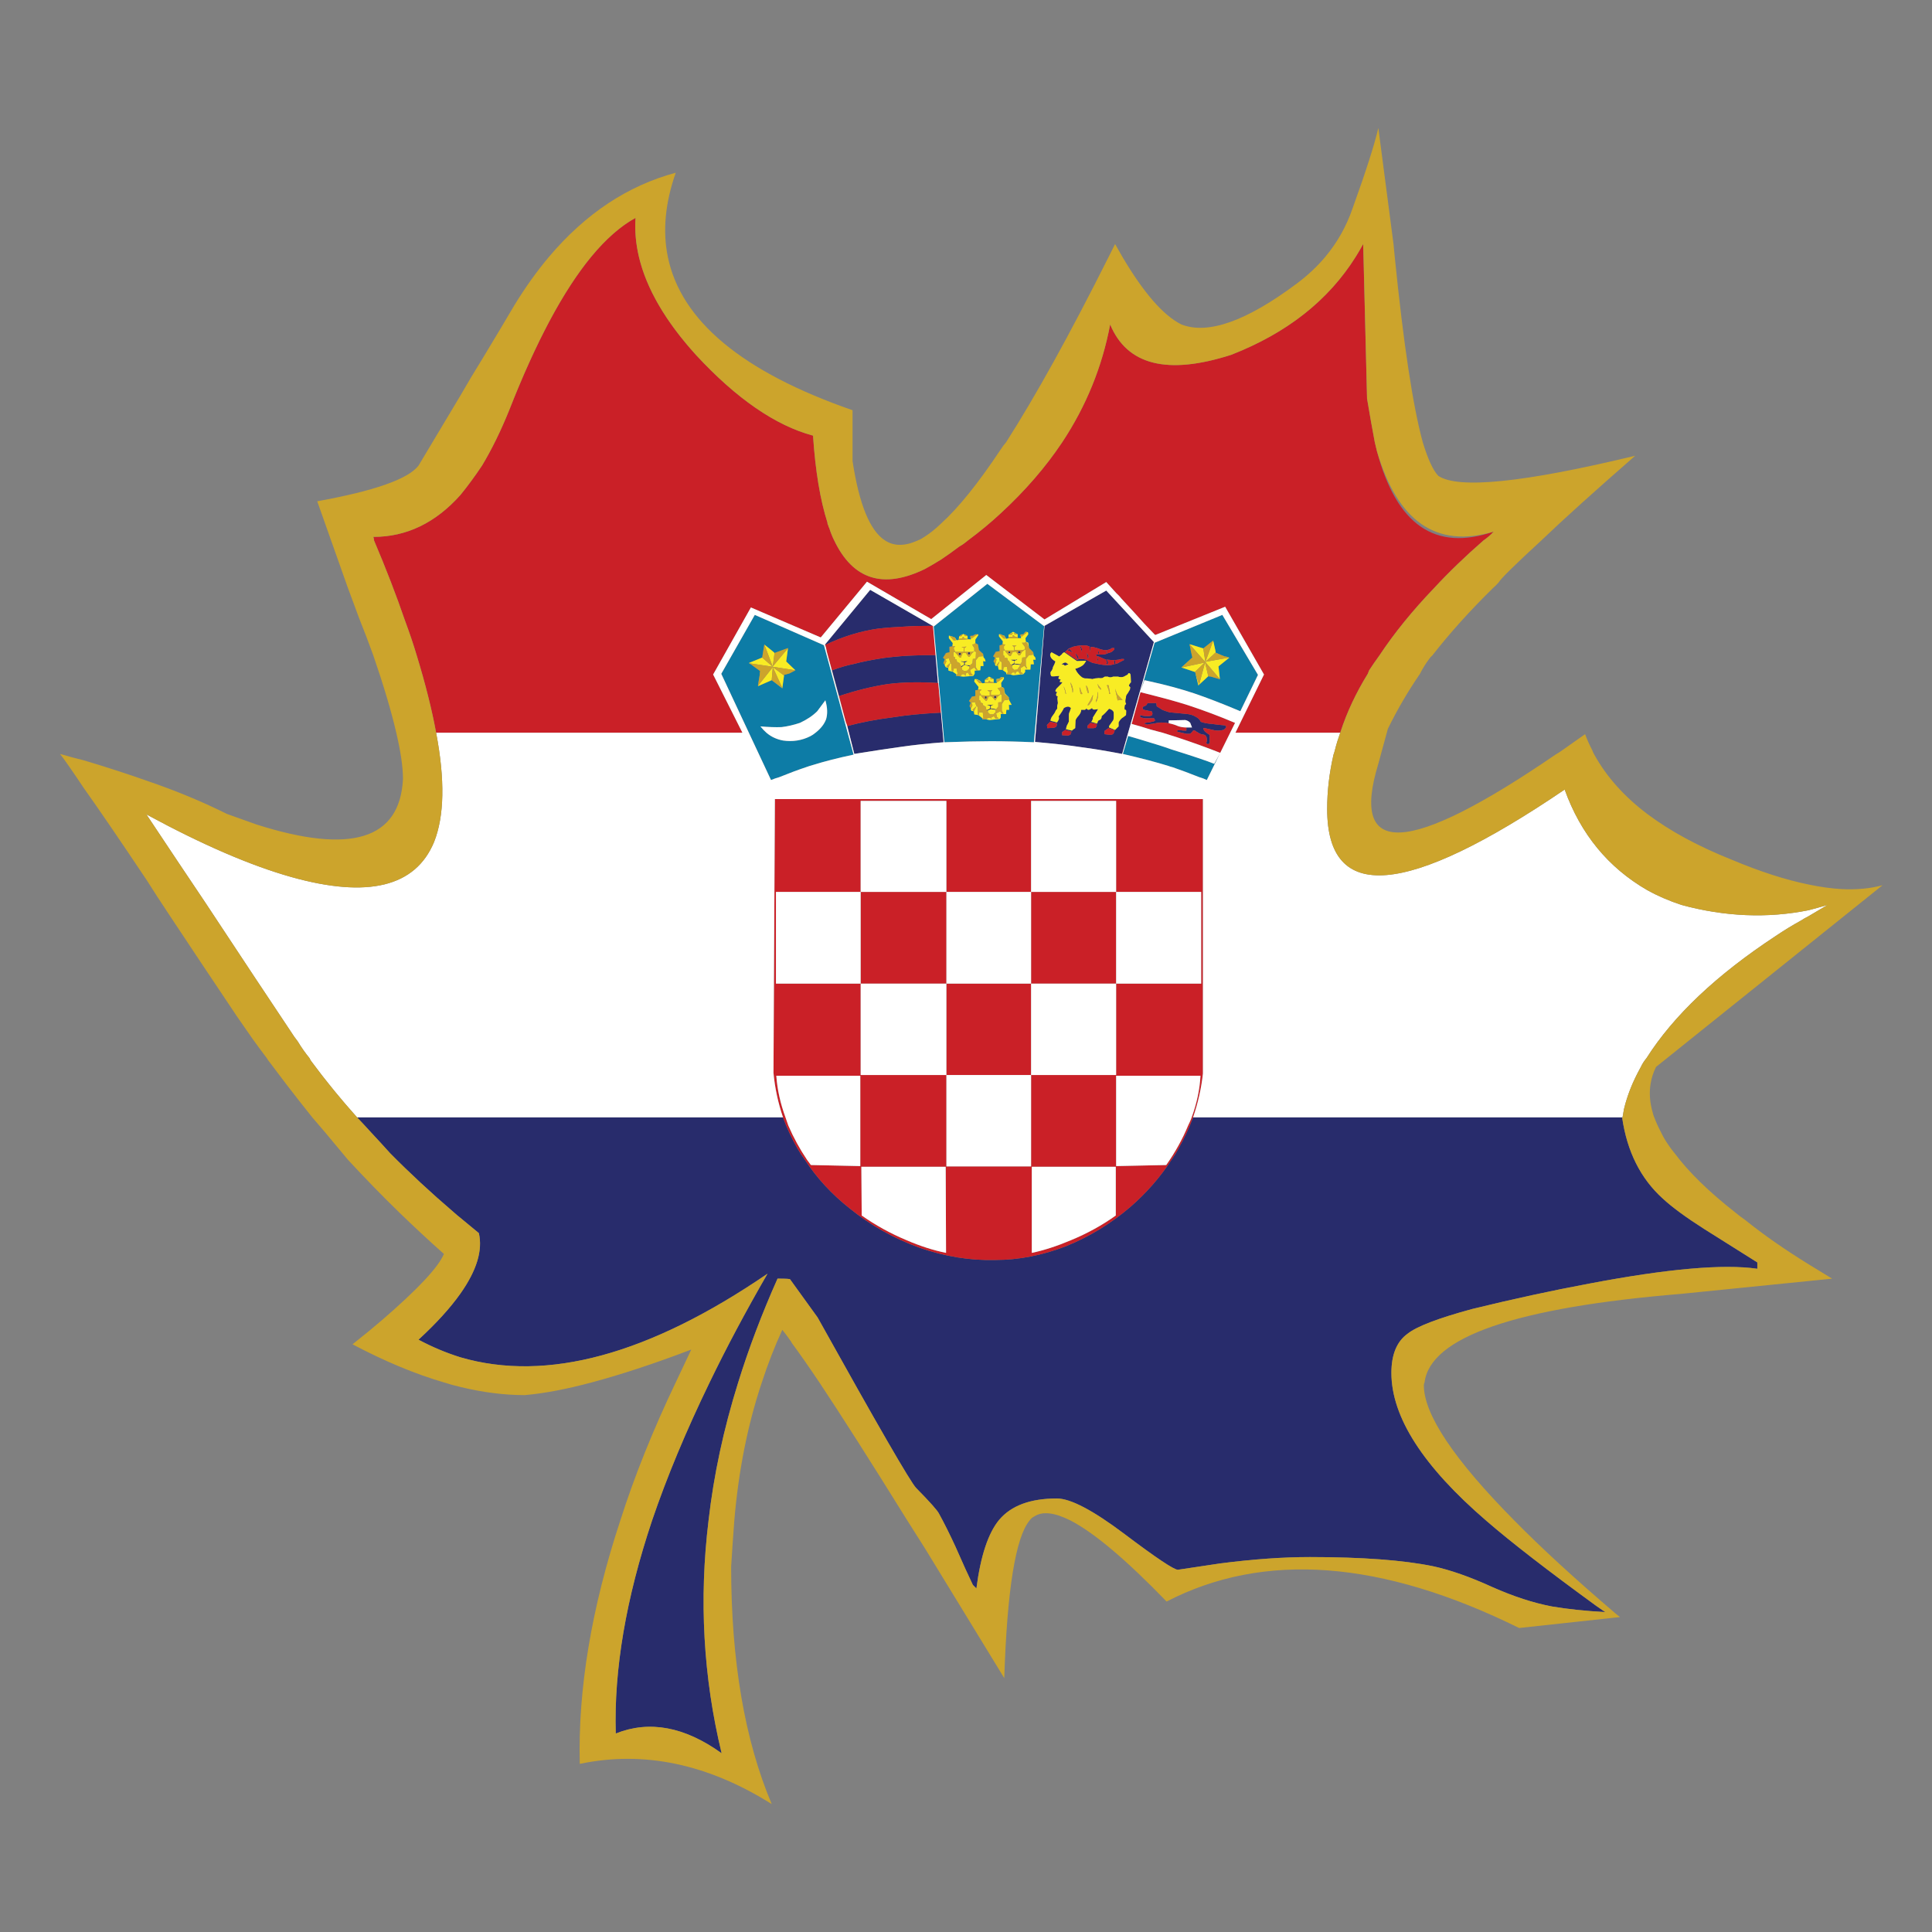 <?xml version="1.0" encoding="utf-8"?>
<!-- Generator: Adobe Illustrator 16.0.0, SVG Export Plug-In . SVG Version: 6.00 Build 0)  -->
<!DOCTYPE svg PUBLIC "-//W3C//DTD SVG 1.1//EN" "http://www.w3.org/Graphics/SVG/1.1/DTD/svg11.dtd">
<svg version="1.1" id="Layer_1" xmlns="http://www.w3.org/2000/svg" xmlns:xlink="http://www.w3.org/1999/xlink" x="0px" y="0px"
	 width="300px" height="300px" viewBox="0 0 300 300" enable-background="new 0 0 300 300" xml:space="preserve">
<rect x="0" y="0" width="300" height="300" fill="#808080" stroke="none"/>
<g>
	<path fill-rule="evenodd" clip-rule="evenodd" fill="#282C6C" d="M272.874,197.014c-5.296-0.768-13.99,0-26.082,2.301
		c-5.698,1.061-11.763,2.375-18.192,3.945c-5.26,1.426-8.603,2.703-10.026,3.836c-1.681,1.207-2.521,3.234-2.521,6.082
		c0,6.869,4.932,14.539,14.795,23.014c3.798,3.287,9.46,7.672,16.985,13.15c0.438,0.293,0.913,0.621,1.426,0.986
		c-3.18-0.182-5.938-0.475-8.273-0.875c-2.888-0.549-5.974-1.555-9.261-3.014c-3.436-1.572-6.504-2.65-9.206-3.234
		c-4.64-0.949-11.015-1.424-19.124-1.424c-4.164,0-8.804,0.328-13.918,0.986c-4.31,0.658-6.502,0.986-6.575,0.986
		c-0.621,0-3.379-1.844-8.274-5.535c-4.894-3.689-8.4-5.533-10.521-5.533c-4.09,0-7.067,1.096-8.932,3.287
		c-1.717,2.045-2.903,5.607-3.562,10.684l-0.548-0.547c-0.62-1.277-1.533-3.287-2.74-6.027c-0.876-1.898-1.717-3.58-2.52-5.041
		c-0.22-0.475-1.406-1.809-3.562-4c-0.877-0.914-5.974-9.736-15.288-26.465c-1.352-1.865-2.776-3.838-4.273-5.92
		c0-0.072-0.64-0.109-1.918-0.109c-0.036,0-0.055,0.02-0.055,0.055c-2.411,5.408-4.438,10.76-6.083,16.057
		c-2.264,7.232-3.798,14.375-4.602,21.424c-1.499,12.311-0.822,24.367,2.027,36.164c-5.735-4.127-11.215-5.15-16.438-3.068
		c-0.293-9.936,1.588-20.967,5.644-33.096c2.301-6.758,5.279-13.898,8.931-21.424c2.595-5.371,5.591-10.996,8.986-16.877
		c-18.374,12.564-34.264,16.895-47.67,12.986c-2.228-0.695-4.402-1.607-6.521-2.74c2.776-2.557,4.95-4.949,6.521-7.178
		c2.52-3.58,3.47-6.703,2.849-9.369c-0.913-0.768-1.862-1.553-2.849-2.357c-0.329-0.256-0.676-0.547-1.042-0.877
		c-3.543-3.031-6.831-6.08-9.862-9.15c-0.987-1.096-1.991-2.191-3.015-3.287c-0.693-0.768-1.406-1.535-2.137-2.301h66.137
		c0.585,1.605,1.334,3.215,2.247,4.82c0.329,0.586,0.713,1.17,1.15,1.756c1.827,2.813,4.146,5.332,6.96,7.559
		c3.25,2.631,6.85,4.658,10.794,6.084c3.982,1.387,7.927,2.027,11.836,1.918c3.615,0,7.27-0.713,10.959-2.139
		c3.615-1.459,6.94-3.488,9.973-6.082c2.521-2.191,4.657-4.639,6.41-7.34c0.439-0.621,0.822-1.244,1.151-1.865
		c0.876-1.57,1.606-3.141,2.191-4.711h66.687l-0.057,0.055c0.767,5.26,2.868,9.443,6.301,12.547c1.463,1.352,3.6,2.922,6.412,4.713
		c1.607,1.023,4.365,2.758,8.273,5.205V197.014z M144.819,97.178c-1.79,0-3.178,0.037-4.165,0.11
		c-1.606,0.073-3.05,0.183-4.328,0.329c-2.777,0.402-5.498,1.242-8.164,2.521l0.109,0.493l-0.165-0.548l7.015-8.493L144.819,97.178z
		 M171.778,91.699l7.397,8l-4.932,17.371c-2.483-0.475-4.584-0.822-6.301-1.042c-1.9-0.293-4.312-0.566-7.232-0.822l1.479-18.028
		L171.778,91.699z M174.519,102.329h-0.384c-0.585,0.183-1.297,0.219-2.138,0.109c-0.219,0-0.475-0.073-0.767-0.219
		c-0.365-0.183-0.694-0.311-0.987-0.383l-0.054-0.22c0.584,0.037,0.986,0.037,1.206,0c0.182,0,0.419-0.073,0.712-0.219
		c0.183-0.036,0.347-0.091,0.493-0.164c0.108-0.073,0.256-0.201,0.438-0.384v-0.219h-0.384c-0.182,0.146-0.383,0.237-0.602,0.273
		c-0.184,0.074-0.458,0.074-0.822,0c-0.22-0.036-0.513-0.128-0.876-0.273c-0.367-0.11-0.621-0.165-0.769-0.165
		c-0.136,0-0.264-0.018-0.383-0.055l0.164,0.055l-0.109,0.821l-0.055-0.876c-0.146-0.073-0.291-0.127-0.438-0.165
		c-0.657-0.073-1.352-0.018-2.082,0.165c-0.293,0.11-0.549,0.22-0.767,0.329c-0.038,0.073-0.22,0.238-0.549,0.493l1.862,1.26
		c0.292-0.219,0.769-0.237,1.426-0.055c0.146,0.074,0.365,0.183,0.656,0.329c0.257,0.146,0.477,0.219,0.658,0.219
		c0.986,0.256,1.827,0.347,2.521,0.274c0.182-0.037,0.365-0.073,0.547-0.11l-0.055-0.603h0.165l0.055,0.438l-0.109,0.165
		c0.146-0.073,0.31-0.127,0.493-0.165c0.036-0.036,0.347-0.201,0.932-0.493V102.329z M175.34,104.521
		c-0.109,0-0.184,0.073-0.22,0.219l-0.602,0.33c-0.256,0.109-0.566,0.109-0.932,0h-0.713c-0.22,0.073-0.364,0.109-0.439,0.109
		c-0.145,0-0.291-0.036-0.438-0.109h-0.438l-0.383,0.219c-0.22,0.036-0.402,0.036-0.547,0c-0.439,0.036-0.714,0.073-0.823,0.109
		c-0.072,0.036-0.146,0.055-0.22,0.055c-0.108-0.037-0.219-0.055-0.328-0.055c-0.146-0.036-0.421-0.055-0.821-0.055l-0.329-0.11
		c-0.292-0.183-0.586-0.475-0.878-0.876c-0.109-0.183-0.199-0.347-0.274-0.493c0.476-0.146,0.841-0.31,1.097-0.493
		c0.219-0.146,0.421-0.402,0.604-0.768l-1.426,0.055l-1.972-1.37c-0.183,0.074-0.311,0.183-0.383,0.329l-0.329,0.274l-0.056,0.055
		l-1.205-0.658c-0.22,0.183-0.274,0.402-0.165,0.658c0.074,0.256,0.329,0.512,0.768,0.768c-0.072,0.255-0.201,0.548-0.383,0.876
		c0,0.109-0.056,0.274-0.165,0.493c-0.146,0.183-0.22,0.293-0.22,0.329c0,0.328,0.056,0.53,0.165,0.603
		c0.147,0.036,0.549,0.018,1.205-0.055c0,0.036-0.037,0.11-0.109,0.219c-0.036,0.11-0.036,0.183,0,0.219
		c0,0.036,0.109,0.074,0.328,0.11c-0.072,0.11-0.108,0.183-0.108,0.219c-0.036,0.074-0.055,0.128-0.055,0.165
		c0.146,0.037,0.293,0.055,0.438,0.055c-0.072,0.109-0.183,0.237-0.328,0.383l-0.603,0.603c-0.11,0.146-0.165,0.274-0.165,0.384
		c0.036,0.109,0.128,0.146,0.273,0.109c-0.146,0.256-0.2,0.42-0.163,0.493c0.036,0.183,0.127,0.237,0.273,0.165
		c-0.074,0.183-0.091,0.383-0.055,0.603l0.055,0.493c-0.037,0.11-0.074,0.256-0.11,0.438c0,0.073,0,0.219,0,0.438
		c-0.072,0.074-0.146,0.165-0.219,0.274c-0.072,0.183-0.146,0.329-0.219,0.438l-0.274,0.383c-0.183,0.219-0.291,0.475-0.329,0.767
		l1.041,0.274c0-0.074,0.036-0.146,0.11-0.219c0.073-0.11,0.109-0.183,0.109-0.22c0.072-0.146,0.072-0.31,0-0.493
		c0.401-0.548,0.676-0.986,0.821-1.314c0.256-0.146,0.476-0.219,0.657-0.219c0.038,0,0.111,0.019,0.22,0.055
		c0.036,0.036,0.111,0.092,0.22,0.165l-0.165,0.493c-0.108,0.219-0.163,0.402-0.163,0.548v1.096
		c-0.036,0.036-0.093,0.146-0.165,0.329c-0.146,0.22-0.237,0.493-0.273,0.822l0.931,0.219c0.037-0.073,0.146-0.164,0.329-0.273
		l0.163-0.11l0.057-1.206c0.036-0.183,0.218-0.457,0.547-0.822c0.22-0.292,0.329-0.566,0.329-0.822c0.329,0,0.512,0,0.549,0
		c0.072,0,0.163-0.073,0.273-0.219c0.073,0.146,0.182,0.219,0.329,0.219c0.108,0,0.292-0.091,0.547-0.273
		c0.036,0.146,0.091,0.219,0.165,0.219c0.146,0.037,0.401,0.019,0.767-0.055l-0.821,1.315c0,0.036,0,0.091,0,0.165
		c0,0.073-0.02,0.127-0.056,0.164c-0.036,0.037-0.055,0.092-0.055,0.165c-0.072,0.11-0.127,0.165-0.164,0.165l0.933,0.274
		l0.163-0.438c0.22-0.109,0.348-0.183,0.384-0.219c0.109-0.109,0.165-0.274,0.165-0.494c0.365-0.292,0.748-0.676,1.15-1.151
		c0.146,0.037,0.274,0.092,0.384,0.165c0.183,0.11,0.292,0.238,0.328,0.384c0.036,0.584,0.019,0.986-0.055,1.205l-0.657,0.932v0.219
		l0.932,0.384l0.547-0.547v-0.603c0.109-0.255,0.293-0.493,0.549-0.712c0.036,0,0.238-0.146,0.603-0.438
		c0.036-0.475,0.036-0.73,0-0.767c-0.036-0.037-0.073-0.055-0.109-0.055s-0.073-0.018-0.11-0.055
		c-0.036-0.219-0.018-0.457,0.056-0.712l0.164-0.11c0-0.036,0-0.073,0-0.109c-0.146-0.146-0.146-0.475,0-0.986
		c-0.036-0.146,0.055-0.347,0.273-0.603c0.184-0.329,0.292-0.511,0.329-0.548l0.056-0.383l-0.165-0.165l-0.055-0.11
		c0-0.037,0.073-0.165,0.22-0.383l0.109-0.109l-0.055-1.151C175.523,104.648,175.449,104.557,175.34,104.521z M171.67,102.438h0.163
		c0.109,0.11,0.183,0.219,0.22,0.329c0.036,0.146,0,0.274-0.11,0.383h-0.164c0.073-0.146,0.109-0.273,0.109-0.383
		c-0.036,0-0.073-0.055-0.109-0.165C171.742,102.494,171.706,102.44,171.67,102.438z M171.888,101.342
		c0,0.037-0.036,0.055-0.109,0.055v-0.273h0.109V101.342z M169.039,101.89c0,0.146-0.055,0.274-0.165,0.384c0-0.073,0-0.201,0-0.384
		c0-0.036-0.055-0.201-0.164-0.493C168.819,101.47,168.929,101.635,169.039,101.89z M170.682,101.616
		c-0.072,0-0.127-0.073-0.164-0.219c0-0.183,0-0.31,0-0.383l0.056,0.11c0.036,0,0.056,0.055,0.056,0.164L170.682,101.616z
		 M170.409,101.945c0.036,0,0.072,0.055,0.108,0.165c0,0.146,0,0.256,0,0.329c0,0.074-0.036,0.128-0.108,0.165l-0.22,0.165
		c0.109-0.11,0.183-0.219,0.22-0.329c0.036-0.109,0.054-0.219,0.054-0.329L170.409,101.945z M168.874,112.685v0.383h0.932
		c0.182-0.036,0.293-0.055,0.329-0.055c0-0.037,0.018-0.073,0.055-0.11c0.072-0.109,0.109-0.183,0.109-0.219c0-0.11,0-0.201,0-0.274
		l-0.987-0.165L168.874,112.685z M179.559,109.178l0.056,0.493c0.182,0.11,0.475,0.292,0.876,0.548
		c0.146,0.074,0.513,0.202,1.097,0.384l2.848,0.273c0.513,0.074,0.933,0.22,1.262,0.438c0.328,0.146,0.584,0.402,0.768,0.767
		c0.511,0.183,1.096,0.292,1.753,0.329c0.438,0.074,1.078,0.146,1.918,0.22c0.256,0.073,0.328,0.201,0.22,0.383
		c-0.073,0.073-0.166,0.165-0.274,0.274c-0.256,0.109-0.585,0.164-0.987,0.164c-0.292,0-0.711-0.073-1.259-0.219
		c-0.586-0.146-0.914-0.201-0.988-0.165c0,0.146,0.092,0.329,0.274,0.548c0.074,0.036,0.147,0.092,0.22,0.165
		c0.182,0.146,0.347,0.256,0.494,0.329v1.261l-0.274,0.219l-0.274-0.219c0.146-0.184,0.164-0.493,0.055-0.932
		c-0.109-0.182-0.184-0.274-0.22-0.274c-0.108-0.073-0.219-0.109-0.327-0.109c-0.293-0.036-0.53-0.128-0.714-0.274
		c-0.219-0.109-0.419-0.238-0.602-0.384l-0.22,0.055c-0.073,0.11-0.165,0.22-0.274,0.329c-0.072,0.073-0.146,0.128-0.22,0.164
		h-0.547l-1.425-0.329v-0.109c0-0.073,0.019-0.11,0.055-0.11c0.329,0,0.511,0,0.547,0c0.111,0.037,0.386,0.055,0.823,0.055v-0.493
		h0.876c-0.146-0.364-0.236-0.603-0.272-0.712c-0.184-0.219-0.439-0.365-0.769-0.438l-2.575,0.055v0.438
		c-0.328-0.073-0.712-0.109-1.15-0.109c-0.512,0.036-0.895,0.091-1.15,0.164c-0.219,0.037-0.384,0.055-0.493,0.055
		c-0.329,0.074-0.53,0.11-0.604,0.11l-0.22-0.11c-0.072,0-0.127,0-0.163,0c0-0.036,0.036-0.091,0.109-0.165
		c0.364-0.036,0.657-0.073,0.877-0.109c0.072-0.037,0.128-0.055,0.164-0.055c0.146,0,0.311-0.055,0.494-0.165
		c0-0.073-0.019-0.146-0.057-0.219c-0.036-0.109-0.072-0.165-0.108-0.165c-0.183,0-0.348,0-0.493,0c-0.11,0-0.256,0-0.438,0
		c-0.256,0-0.403,0-0.439,0c-0.512-0.073-0.768-0.146-0.768-0.219v-0.274l0.438,0.109c0.256,0.037,0.53,0.055,0.822,0.055
		c0.146,0,0.273-0.018,0.384-0.055c0.109-0.036,0.184-0.073,0.22-0.109l0.055-0.274c-0.038-0.11-0.074-0.201-0.11-0.274
		c0-0.037-0.019-0.055-0.055-0.055h-0.109c-0.036-0.036-0.146-0.055-0.329-0.055c-0.256-0.073-0.42-0.109-0.494-0.109
		c-0.255-0.037-0.383-0.091-0.383-0.165c-0.036-0.036-0.055-0.146-0.055-0.329c0.109-0.036,0.274-0.11,0.492-0.219
		c0.111-0.073,0.202-0.201,0.274-0.384H179.559z M167.833,100.74c0-0.073-0.037-0.146-0.109-0.219
		c-0.036-0.073-0.055-0.128-0.055-0.165h0.164c0,0.074,0.055,0.201,0.165,0.384c0,0.146,0,0.329,0,0.547
		C167.96,101.105,167.907,100.922,167.833,100.74z M166.955,101.452c0.111,0.036,0.22,0.128,0.331,0.274
		c0.072,0.11,0.145,0.274,0.218,0.493l-0.164,0.11c0-0.074-0.054-0.22-0.165-0.439C167.103,101.708,167.03,101.562,166.955,101.452z
		 M165.367,103.37c-0.073-0.037-0.146-0.091-0.22-0.165l-0.327-0.055c0.072-0.037,0.163-0.091,0.273-0.165
		c0.108-0.073,0.219-0.109,0.328-0.109c0.11,0,0.183,0.036,0.22,0.109c0.109,0.074,0.2,0.128,0.274,0.165L165.367,103.37z
		 M166.408,101.124c0.073,0.073,0.109,0.146,0.109,0.219c-0.072-0.073-0.164-0.128-0.272-0.164
		c-0.038-0.037-0.184-0.091-0.439-0.165l0.22-0.274C166.207,100.922,166.335,101.05,166.408,101.124z M158.463,101.233v0.054
		c0,0.074-0.055,0.11-0.163,0.11h-0.111c-0.072,0-0.108-0.036-0.108-0.11v-0.054c0-0.073,0.036-0.109,0.108-0.109h0.111
		C158.408,101.124,158.463,101.16,158.463,101.233z M157.971,102.329c-0.038,0.109-0.074,0.164-0.11,0.164l-0.329,0.11v0.438
		l0.932,0.109v0.055l-0.055,0.055l-0.877-0.11l-0.492,0.22l0.109-0.165v-0.055l0.329-0.165v-0.383l-0.329-0.055l-0.164-0.11h0.821
		L157.971,102.329z M162.572,112.575l0.056,0.493l0.932-0.055c0.292-0.037,0.456-0.128,0.493-0.274
		c0.036-0.073,0.054-0.165,0.054-0.274c0-0.073,0-0.128,0-0.165l-1.041-0.219L162.572,112.575z M166.299,113.781
		c0.036-0.037,0.073-0.091,0.109-0.165l-0.986-0.274l-0.493,0.329v0.493l0.931,0.055c0.111-0.037,0.202-0.073,0.274-0.11
		c0.073,0,0.111-0.055,0.111-0.165C166.281,113.872,166.299,113.817,166.299,113.781z M172.983,113.726
		c0.037-0.036,0.055-0.074,0.055-0.11c0-0.073,0.019-0.146,0.056-0.219l-0.986-0.329l-0.604,0.438V114l0.987,0.11
		c0.182-0.037,0.311-0.091,0.383-0.165L172.983,113.726z M156.874,101.342c0,0.037-0.018,0.055-0.055,0.055h-0.164
		c-0.036,0-0.056-0.018-0.056-0.055v-0.109c0-0.037,0.02-0.055,0.056-0.055h0.164c0.037,0,0.055,0.018,0.055,0.055V101.342z
		 M150.518,101.287c0.074,0,0.11,0.037,0.11,0.11v0.11c0,0.073-0.036,0.109-0.11,0.109h-0.109c-0.073,0-0.109-0.037-0.109-0.109
		v-0.11c0-0.073,0.036-0.11,0.109-0.11H150.518z M150.079,102.657l0.11-0.055c-0.036,0.11-0.074,0.165-0.11,0.165l-0.273,0.11
		l0.055,0.383l0.713,0.055v0.164l-0.821-0.219l-0.439,0.329h-0.109l0.109-0.164l0.383-0.219v-0.384l-0.383-0.055l-0.109-0.11
		l0.383,0.055L150.079,102.657z M149.203,101.452v0.165c0,0.073-0.037,0.11-0.109,0.11h-0.11c-0.072,0-0.109-0.037-0.109-0.11
		v-0.165c0-0.036,0.037-0.055,0.109-0.055h0.11C149.166,101.397,149.203,101.416,149.203,101.452z M153.203,108.356
		c0,0.073-0.02,0.109-0.056,0.109h-0.164c-0.036,0-0.055-0.036-0.055-0.109v-0.11c0-0.074,0.019-0.11,0.055-0.11h0.164
		c0.036,0,0.056,0.036,0.056,0.11V108.356z M154.683,108.301c0,0.073-0.037,0.11-0.109,0.11h-0.11c-0.072,0-0.109-0.037-0.109-0.11
		v-0.165c0-0.036,0.037-0.055,0.109-0.055h0.11c0.072,0,0.109,0.019,0.109,0.055V108.301z M154.079,109.507l-0.218,0.109V110
		l0.767,0.109c0,0.037,0,0.073,0,0.109h-0.055l-0.712-0.109l-0.604,0.274l0.055-0.165h0.055L153.75,110v-0.384l-0.547-0.164h0.876
		l0.165-0.11C154.207,109.452,154.152,109.507,154.079,109.507z M138.736,111.37c2.01-0.329,4.477-0.566,7.397-0.712l0.385,4.603
		c-2.411,0.183-4.621,0.42-6.63,0.712c-1.864,0.256-4.275,0.621-7.233,1.096l-1.097-4.329
		C133.715,112.155,136.107,111.699,138.736,111.37z M137.258,102.165c1.79-0.22,3.342-0.348,4.658-0.384
		c0.657-0.037,1.79-0.055,3.396-0.055l0.329,4.329c-2.886-0.183-5.479-0.127-7.78,0.165c-2.411,0.365-4.931,0.986-7.562,1.863
		l-1.096-4c1.277-0.475,2.411-0.803,3.396-0.986C133.806,102.767,135.357,102.457,137.258,102.165z"/>
	<path fill-rule="evenodd" clip-rule="evenodd" fill="#CA2027" d="M230.354,83.917c-2.813,2.447-5.369,4.914-7.671,7.397
		c-3.36,3.507-6.192,6.995-8.493,10.466c-0.584,0.803-1.114,1.57-1.589,2.301c-0.072,0.183-0.147,0.365-0.22,0.548
		c-1.825,2.959-3.232,5.955-4.219,8.986c0,0.074-0.018,0.128-0.054,0.165h-16.275l4.438-9.042l-6.028-10.521l-10.848,4.384
		c-0.037,0-0.274-0.237-0.713-0.712c-0.549-0.548-1.406-1.48-2.576-2.795c-0.619-0.658-1.277-1.37-1.972-2.137
		c-0.22-0.292-0.476-0.567-0.768-0.822c-0.511-0.548-1.041-1.132-1.589-1.753l-9.589,5.809l-9.042-6.905l-8.548,6.85l-9.973-5.809
		l-7.179,8.658l-10.848-4.658l-5.863,10.411l4.548,9.042H67.723c-0.657-3.58-1.662-7.58-3.014-12
		c-0.511-1.717-1.114-3.507-1.808-5.37c-1.353-3.945-2.96-8.109-4.822-12.493c0-0.183-0.036-0.365-0.11-0.548
		c5.151,0,9.662-2.174,13.535-6.521c1.132-1.388,2.247-2.904,3.341-4.548c1.499-2.484,2.905-5.352,4.22-8.603
		c6.356-16.219,12.895-26.173,19.617-29.863c-0.438,6.794,2.684,13.881,9.369,21.26c6.283,6.794,12.347,10.977,18.192,12.548
		c0.365,5.479,1.114,9.991,2.247,13.534c0,0.036,0,0.074,0,0.11c0,0.073,0.036,0.165,0.108,0.273
		c0.037,0.183,0.092,0.329,0.165,0.439c0.22,0.694,0.476,1.333,0.768,1.917c2.921,6.101,7.616,7.58,14.082,4.438
		c0.803-0.438,1.643-0.931,2.52-1.479c0.878-0.584,1.827-1.26,2.85-2.028c0.401-0.219,0.841-0.529,1.315-0.931
		c1.826-1.352,3.524-2.758,5.096-4.219c3.799-3.507,6.978-7.178,9.534-11.014c3.727-5.625,6.211-11.726,7.453-18.301
		c2.63,6.32,8.896,7.891,18.794,4.712c9.461-3.689,16.292-9.425,20.493-17.206c0,0.438,0.201,8.438,0.604,24
		c0.4,2.411,0.803,4.676,1.204,6.794c0.11,0.475,0.22,0.932,0.329,1.37c3.031,11.47,9.078,15.634,18.138,12.493
		C231.469,83.059,230.938,83.516,230.354,83.917z M144.819,97.178h0.055l0.438,4.548c-1.605,0-2.738,0.018-3.396,0.055
		c-1.316,0.036-2.868,0.164-4.658,0.384c-1.9,0.292-3.452,0.603-4.658,0.931c-0.985,0.183-2.119,0.512-3.396,0.986l-0.822-2.904
		c-0.037-0.183-0.073-0.365-0.109-0.548l-0.109-0.493c2.666-1.279,5.387-2.119,8.164-2.521c1.278-0.146,2.722-0.255,4.328-0.329
		C141.642,97.214,143.029,97.178,144.819,97.178z M174.519,102.329v0.164c-0.585,0.292-0.896,0.457-0.932,0.493
		c-0.184,0.037-0.348,0.092-0.493,0.165l0.109-0.165l-0.055-0.438h-0.165l0.055,0.603c-0.182,0.037-0.365,0.073-0.547,0.11
		c-0.694,0.073-1.535-0.019-2.521-0.274c-0.182,0-0.401-0.073-0.658-0.219c-0.291-0.146-0.511-0.255-0.656-0.329
		c-0.657-0.183-1.134-0.164-1.426,0.055l-1.862-1.26c0.329-0.255,0.511-0.42,0.549-0.493c0.218-0.109,0.474-0.219,0.767-0.329
		c0.73-0.183,1.425-0.237,2.082-0.165c0.147,0.037,0.292,0.092,0.438,0.165l0.055,0.876l0.109-0.821l-0.164-0.055
		c0.119,0.037,0.247,0.055,0.383,0.055c0.147,0,0.401,0.055,0.769,0.165c0.363,0.146,0.656,0.237,0.876,0.273
		c0.364,0.074,0.639,0.074,0.822,0c0.219-0.036,0.42-0.128,0.602-0.273h0.384v0.219c-0.182,0.183-0.329,0.311-0.438,0.384
		c-0.146,0.073-0.311,0.128-0.493,0.164c-0.293,0.146-0.53,0.219-0.712,0.219c-0.22,0.037-0.622,0.037-1.206,0l0.054,0.22
		c0.293,0.073,0.622,0.2,0.987,0.383c0.292,0.146,0.548,0.219,0.767,0.219c0.841,0.11,1.553,0.074,2.138-0.109H174.519z
		 M171.67,102.438c0.036,0.002,0.072,0.056,0.108,0.165c0.036,0.11,0.073,0.165,0.109,0.165c0,0.11-0.036,0.237-0.109,0.383h0.164
		c0.11-0.109,0.146-0.237,0.11-0.383c-0.037-0.11-0.11-0.219-0.22-0.329H171.67z M170.518,101.397
		c0.037,0.146,0.092,0.219,0.164,0.219l-0.053-0.329c0-0.109-0.02-0.164-0.056-0.164l-0.056-0.11
		C170.518,101.087,170.518,101.214,170.518,101.397z M169.039,101.89c-0.11-0.255-0.22-0.42-0.329-0.493
		c0.109,0.292,0.164,0.457,0.164,0.493c0,0.183,0,0.311,0,0.384C168.984,102.165,169.039,102.036,169.039,101.89z M171.778,101.397
		c0.073,0,0.109-0.018,0.109-0.055v-0.219h-0.109V101.397z M170.518,102.109c-0.036-0.109-0.072-0.165-0.108-0.165l0.054,0.165
		c0,0.11-0.018,0.22-0.054,0.329c-0.037,0.11-0.11,0.219-0.22,0.329l0.22-0.165c0.072-0.037,0.108-0.091,0.108-0.165
		C170.518,102.365,170.518,102.255,170.518,102.109z M179.559,109.178h-1.37c-0.072,0.183-0.163,0.311-0.274,0.384
		c-0.218,0.109-0.383,0.183-0.492,0.219c0,0.183,0.019,0.292,0.055,0.329c0,0.073,0.128,0.127,0.383,0.165
		c0.074,0,0.238,0.037,0.494,0.109c0.183,0,0.293,0.019,0.329,0.055h0.109c0.036,0,0.055,0.018,0.055,0.055
		c0.036,0.073,0.072,0.164,0.11,0.274l-0.055,0.274c-0.036,0.036-0.11,0.073-0.22,0.109c-0.11,0.037-0.238,0.055-0.384,0.055
		c-0.292,0-0.566-0.018-0.822-0.055l-0.438-0.109v0.274c0,0.073,0.256,0.146,0.768,0.219c0.036,0,0.184,0,0.439,0
		c0.182,0,0.327,0,0.438,0c0.146,0,0.311,0,0.493,0c0.036,0,0.072,0.055,0.108,0.165c0.038,0.073,0.057,0.146,0.057,0.219
		c-0.184,0.11-0.348,0.165-0.494,0.165c-0.036,0-0.092,0.018-0.164,0.055c-0.22,0.036-0.513,0.073-0.877,0.109
		c-0.073,0.074-0.109,0.128-0.109,0.165c0.036,0,0.091,0,0.163,0l0.22,0.11c0.073,0,0.274-0.036,0.604-0.11
		c0.109,0,0.274-0.018,0.493-0.055c0.256-0.073,0.639-0.128,1.15-0.164c0.438,0,0.822,0.036,1.15,0.109
		c0.549,0.109,1.023,0.255,1.425,0.438c0.401,0.146,0.841,0.219,1.315,0.219v0.493c-0.438,0-0.712-0.018-0.823-0.055
		c-0.036,0-0.218,0-0.547,0c-0.036,0-0.055,0.037-0.055,0.11v0.109l1.425,0.329h0.547c0.074-0.036,0.147-0.091,0.22-0.164
		c0.109-0.109,0.201-0.219,0.274-0.329l0.22-0.055c0.183,0.146,0.383,0.274,0.602,0.384c0.184,0.146,0.421,0.238,0.714,0.274
		c0.108,0,0.219,0.036,0.327,0.109c0.036,0,0.11,0.092,0.22,0.274c0.109,0.439,0.091,0.749-0.055,0.932l0.274,0.219l0.274-0.219
		v-1.261c-0.147-0.073-0.313-0.183-0.494-0.329c-0.072-0.073-0.146-0.128-0.22-0.165c-0.183-0.219-0.274-0.402-0.274-0.548
		c0.074-0.036,0.402,0.018,0.988,0.165c0.548,0.146,0.967,0.219,1.259,0.219c0.402,0,0.731-0.055,0.987-0.164
		c0.108-0.109,0.201-0.201,0.274-0.274c0.108-0.183,0.036-0.311-0.22-0.383c-0.84-0.074-1.479-0.146-1.918-0.22
		c-0.657-0.036-1.242-0.146-1.753-0.329c-0.184-0.365-0.439-0.621-0.768-0.767c-0.329-0.219-0.749-0.365-1.262-0.438l-2.848-0.273
		c-0.584-0.183-0.951-0.311-1.097-0.384c-0.401-0.255-0.694-0.438-0.876-0.548L179.559,109.178z M168.874,112.685l0.438-0.439
		l0.987,0.165c0,0.074,0,0.165,0,0.274c0,0.036-0.037,0.11-0.109,0.219c-0.037,0.037-0.055,0.073-0.055,0.11
		c-0.036,0-0.147,0.019-0.329,0.055h-0.932V112.685z M179.449,108.082c1.864,0.475,3.543,0.95,5.041,1.425
		c2.447,0.804,4.877,1.717,7.288,2.739l-2.302,4.658c-2.118-0.84-4.4-1.662-6.848-2.466c-0.732-0.219-1.427-0.438-2.084-0.657
		c-0.657-0.183-1.279-0.347-1.862-0.493c-1.132-0.365-2.12-0.657-2.96-0.877l1.37-4.932L179.449,108.082z M167.724,100.521
		c0.072,0.073,0.109,0.146,0.109,0.219c0.074,0.182,0.127,0.365,0.165,0.547c0-0.219,0-0.401,0-0.547
		c-0.11-0.183-0.165-0.31-0.165-0.384h-0.164C167.669,100.392,167.688,100.448,167.724,100.521z M166.518,101.342
		c0-0.073-0.036-0.146-0.109-0.219c-0.073-0.074-0.201-0.202-0.383-0.384l-0.22,0.274c0.256,0.073,0.401,0.128,0.439,0.165
		C166.354,101.214,166.445,101.269,166.518,101.342z M173.313,124.356h-13.205v14.137h-13.151v-14.137h-13.314v14.137H120.49v14.246
		h13.151v14.192h13.314v14.191h13.151v-14.191h13.205v-14.192h13.206v-14.246h-13.206V124.356z M172.983,113.726l-0.109,0.219
		c-0.072,0.074-0.201,0.128-0.383,0.165l-0.987-0.11v-0.493l0.604-0.438l0.986,0.329c-0.037,0.074-0.056,0.146-0.056,0.219
		C173.038,113.652,173.021,113.69,172.983,113.726z M166.299,113.781c0,0.036-0.018,0.091-0.054,0.164
		c0,0.11-0.038,0.165-0.111,0.165c-0.072,0.037-0.163,0.073-0.274,0.11l-0.931-0.055v-0.493l0.493-0.329l0.986,0.274
		C166.372,113.69,166.335,113.744,166.299,113.781z M162.572,112.575l0.493-0.493l1.041,0.219c0,0.037,0,0.091,0,0.165
		c0,0.109-0.018,0.201-0.054,0.274c-0.037,0.146-0.201,0.237-0.493,0.274l-0.932,0.055L162.572,112.575z M166.955,101.452
		c0.075,0.11,0.147,0.256,0.22,0.438c0.111,0.219,0.165,0.365,0.165,0.439l0.164-0.11c-0.073-0.219-0.146-0.383-0.218-0.493
		C167.175,101.58,167.066,101.488,166.955,101.452z M145.696,106.055l0.438,4.603c-2.921,0.146-5.388,0.384-7.397,0.712
		c-2.629,0.329-5.021,0.786-7.178,1.37l-0.109-0.329c-0.036-0.073-0.072-0.165-0.109-0.273l-1.041-4.055
		c2.631-0.876,5.15-1.498,7.562-1.863c2.302-0.292,4.895-0.348,7.78-0.165H145.696z M146.956,152.739h13.151v14.192h-13.151V152.739
		z M160.107,138.493h13.205v14.246h-13.205V138.493z M146.956,138.493v14.246h-13.314v-14.246H146.956z M121.586,173.508
		c-0.767-2.266-1.26-4.566-1.479-6.904l0.22-42.521h66.467v42.631c-0.256,2.302-0.769,4.565-1.535,6.795
		c-0.585,1.57-1.315,3.141-2.191,4.711c-0.329,0.621-0.712,1.244-1.151,1.865c-1.753,2.701-3.89,5.148-6.41,7.34
		c-3.032,2.594-6.357,4.623-9.973,6.082c-3.689,1.426-7.344,2.139-10.959,2.139c-3.909,0.109-7.854-0.531-11.836-1.918
		c-3.944-1.426-7.544-3.453-10.794-6.084c-2.814-2.227-5.133-4.746-6.96-7.559c-0.438-0.586-0.821-1.17-1.15-1.756
		C122.92,176.723,122.171,175.113,121.586,173.508z M122.409,174.768c0.803,1.861,1.771,3.635,2.902,5.316
		c0.22,0.291,0.422,0.564,0.604,0.82l7.671,0.164v-14.027h-13.041c0.147,2.118,0.621,4.275,1.426,6.467
		C122.116,173.909,122.262,174.328,122.409,174.768z M133.806,188.74c2.118,1.496,4.438,2.775,6.959,3.836
		c2.118,0.912,4.165,1.57,6.137,1.971l-0.055-13.369h-13.096L133.806,188.74z M160.217,181.178v13.369
		c1.9-0.4,3.926-1.059,6.082-1.971c2.557-1.061,4.877-2.34,6.959-3.836v-7.563H160.217z M181.094,180.904
		c1.388-1.973,2.52-4.018,3.396-6.137c0.219-0.439,0.402-0.858,0.548-1.26c0.803-2.191,1.261-4.349,1.37-6.467h-13.096v14.027
		L181.094,180.904z"/>
	<path fill-rule="evenodd" clip-rule="evenodd" fill="#0D7CA6" d="M147.668,98.767l-0.327-0.055v0.383l0.602,0.768l-0.055,0.493
		l-0.494,0.055l0.056,0.876l-0.603,0.11l-0.438,0.768l0.274,0.219c0,0.037-0.074,0.238-0.219,0.603l0.163,0.165l0.22,0.438
		l0.383,0.109l0.056,0.438l0.657,0.165l0.549,0.383v0.274h0.054l1.041,0.11l1.534-0.11l0.22-0.329v-0.493l0.877-0.055l0.055-0.657
		h0.438l-0.054-0.768l0.384,0.055l-0.11-0.383l-0.22-0.274l-0.054-0.493v-0.055l-0.658-0.603l-0.109-0.822l-0.438-0.219v-0.548
		l0.438-0.658v-0.164h-0.438l-0.384,0.164l-0.383,0.055v0.22l0.108,0.329c0,0.036-0.163,0.036-0.492,0l-0.055-0.055v-0.493
		l-0.329-0.164l-0.163-0.055v0.055l-0.166-0.11l-0.165,0.11v-0.055l-0.492,0.274v0.055l-0.055,0.548l-0.329,0.055l-0.273-0.438
		L147.668,98.767z M155.12,98.493v0.329l0.604,0.768l-0.055,0.438v0.055c-0.036,0-0.074,0.018-0.11,0.055h-0.055l-0.329,0.054
		l0.057,0.877l-0.658,0.11l-0.385,0.767l0.274,0.165c0.036,0.036-0.036,0.238-0.219,0.603l0.164,0.165l0.055,0.109l0.11,0.384h0.384
		l0.109,0.603l0.603,0.055l0.547,0.383l0.055,0.273l0.604,0.055l0.493,0.11l1.534-0.165l0.274-0.329v-0.383h0.821l0.056-0.822h0.492
		l-0.108-0.712h0.383l-0.055-0.329l-0.273-0.329l-0.055-0.494l-0.658-0.657l-0.108-0.822l-0.386-0.164l-0.054-0.549l0.439-0.602
		l-0.056-0.329l-0.384-0.055l-0.329,0.384h-0.438v0.164l0.109,0.438h-0.492l-0.055-0.109v-0.493l-0.714-0.384l-0.712,0.439v0.547
		l-0.329,0.11l-0.329-0.493l-0.327-0.109l-0.056-0.054l-0.164-0.055H155.12z M153.313,90.657l8.822,6.576l-1.59,18.027
		c-2.338-0.11-4.565-0.165-6.684-0.165c-1.9,0-4.312,0.055-7.234,0.165l-1.645-17.973L153.313,90.657z M177.696,105.617
		l-0.604,1.862l2.191-7.671l10.521-4.329l5.534,9.315l-2.74,5.644c-2.775-1.169-5.187-2.101-7.232-2.794
		c-2.118-0.695-4.347-1.297-6.685-1.809C178.317,105.762,177.989,105.689,177.696,105.617z M177.038,114.822
		c2.447,0.731,4.056,1.242,4.822,1.534c3.397,1.06,5.625,1.809,6.686,2.247l0.931-1.699l-2.082,4.219
		c-0.365-0.183-0.749-0.329-1.15-0.438c-1.571-0.621-2.941-1.132-4.109-1.534c-0.292-0.073-0.53-0.146-0.713-0.22
		c-1.753-0.548-4.109-1.169-7.068-1.862l0.822-2.795C175.834,114.457,176.454,114.639,177.038,114.822z M128.162,108.74
		c-0.584,0.804-1.005,1.37-1.261,1.699c-0.693,0.694-1.59,1.296-2.686,1.808c-0.985,0.329-1.937,0.549-2.849,0.658
		c-0.913,0.037-2.009,0-3.288-0.109c0.293,0.365,0.603,0.694,0.932,0.986c0.73,0.621,1.59,1.023,2.575,1.206
		c1.498,0.219,2.904,0,4.22-0.657c0.291-0.147,0.565-0.33,0.821-0.548c0.804-0.621,1.352-1.315,1.645-2.082
		C128.527,110.858,128.491,109.873,128.162,108.74z M190.902,102.109h-0.056l-0.492-0.165c-0.073,0-0.147,0-0.22,0
		c0-0.036-0.019-0.055-0.055-0.055l-1.315-0.548c0.036,0-0.091-0.621-0.383-1.863l0.054-0.055l-1.59,1.26l-2.137-0.658l0.055,0.055
		h-0.055l0.111,0.438c0,0.073,0.018,0.146,0.054,0.219c0,0.109,0.019,0.238,0.055,0.384l0.22,0.986
		c-0.146,0.11-0.292,0.238-0.439,0.383l-1.259,1.151l2.136,0.712l0.493,2.082l1.535-1.424l0.438,0.055l1.37,0.438v-0.055
		l-0.218-1.973L190.902,102.109z M152.929,105.562v0.493l-0.383,0.055l-0.055-0.055l-0.274-0.329l-0.548-0.273h-0.329l-0.055,0.383
		l0.658,0.822l-0.056,0.383v0.055l-0.11,0.055h-0.328v0.931l-0.547,0.055l-0.438,0.713l0.219,0.273c0,0.036-0.055,0.219-0.165,0.548
		l0.165,0.165l0.054,0.274l0.111,0.274l0.383,0.055l0.055,0.493l0.658,0.109l0.548,0.438l0.055,0.219h0.602l0.494,0.109l1.59-0.164
		l0.163-0.219v-0.548h0.821l0.055-0.658h0.439l-0.055-0.767h0.438l-0.383-0.712l-0.055-0.383v-0.055l-0.603-0.603l-0.165-0.877
		l-0.384-0.164l-0.055-0.603l0.438-0.658v-0.219l-0.438-0.054l-0.274,0.273l-0.438,0.055v0.219l0.055,0.384h-0.438L154.299,106
		v-0.548l-0.712-0.383L152.929,105.562z M122.354,100.685v-0.055l-2.083,0.767c0-0.036-0.53-0.475-1.59-1.315l-0.328,2.027
		l-2.027,0.822v0.054l0.163,0.11c0.111,0.036,0.22,0.11,0.329,0.219l1.207,0.876c-0.037,0.22-0.055,0.42-0.055,0.603l-0.274,1.644
		h0.055l-0.055,0.11l2.136-0.931l1.645,1.26l0.274-2.027v-0.055l0.821-0.22l0.986-0.493h-0.055l-1.424-1.37L122.354,100.685z
		 M119.724,121.123l-7.726-16.493l5.205-9.15l10.739,4.712l4.603,16.987c-2.411,0.511-4.493,1.041-6.246,1.589
		c-0.401,0.109-0.804,0.237-1.205,0.384c-1.206,0.401-2.576,0.913-4.109,1.534C120.581,120.794,120.162,120.94,119.724,121.123z"/>
	<path fill-rule="evenodd" clip-rule="evenodd" fill="#FFFFFF" d="M255.779,138.219c1.569,0.877,3.342,1.644,5.314,2.301
		c6.759,1.827,13.334,2.101,19.727,0.822c0.985-0.255,1.972-0.529,2.958-0.822c-0.986,0.585-1.973,1.169-2.958,1.753
		c-0.439,0.219-0.822,0.438-1.151,0.657c-1.388,0.768-2.703,1.571-3.945,2.411c-9.169,6.029-15.853,12.347-20.055,18.959
		c-0.365,0.438-0.658,0.896-0.877,1.368c-1.242,2.23-2.119,4.422-2.631,6.576c-0.072,0.439-0.145,0.859-0.217,1.262h-66.687
		c0.767-2.229,1.279-4.493,1.535-6.795v-42.631h-66.467l-0.22,42.521c0.22,2.338,0.713,4.639,1.479,6.904H55.449
		c-2.521-2.813-4.821-5.627-6.904-8.439c-0.218-0.256-0.383-0.512-0.493-0.767c-0.657-0.804-1.26-1.663-1.808-2.575
		c-0.401-0.512-0.75-1.006-1.041-1.479c-3.032-4.53-7.489-11.251-13.37-20.165c-2.703-4.019-5.716-8.53-9.042-13.535
		c0-0.036-0.036-0.091-0.11-0.164c0.074,0,0.11,0.036,0.11,0.109c8.621,4.676,16.11,7.91,22.466,9.699
		c11.872,3.324,19.251,1.516,22.137-5.425c1.607-4.018,1.716-9.68,0.328-16.986h47.562l-4.548-9.042l5.863-10.411l10.848,4.658
		l7.179-8.658l9.973,5.809l8.548-6.85l9.042,6.905l9.589-5.809c0.548,0.622,1.078,1.206,1.589,1.753
		c0.292,0.255,0.548,0.53,0.768,0.822c0.694,0.767,1.353,1.479,1.972,2.137c1.17,1.315,2.027,2.247,2.576,2.795
		c0.438,0.475,0.676,0.712,0.713,0.712l10.848-4.384l6.028,10.521l-4.438,9.042h16.275c-0.33,0.914-0.604,1.808-0.823,2.685
		c-0.073,0.292-0.146,0.53-0.219,0.712c-0.659,2.849-0.986,5.662-0.986,8.438c0,14.685,12.291,13.68,36.877-3.013
		C245.441,129.507,249.714,134.712,255.779,138.219z M177.696,105.617c0.293,0.073,0.621,0.146,0.986,0.219
		c2.338,0.512,4.566,1.114,6.685,1.809c2.046,0.693,4.457,1.625,7.232,2.794l2.74-5.644l-5.534-9.315l-10.521,4.329l-2.191,7.671
		l-1.37,4.932c0.84,0.22,1.828,0.512,2.96,0.877c0.583,0.146,1.205,0.311,1.862,0.493c0.657,0.219,1.352,0.438,2.084,0.657
		c2.447,0.804,4.729,1.626,6.848,2.466l-0.931,1.699c-1.061-0.438-3.288-1.187-6.686-2.247c-0.767-0.292-2.375-0.803-4.822-1.534
		c-0.584-0.183-1.204-0.365-1.862-0.548l-0.822,2.795c2.959,0.693,5.315,1.314,7.068,1.862c0.183,0.073,0.421,0.146,0.713,0.22
		c1.168,0.401,2.538,0.913,4.109,1.534c0.401,0.11,0.785,0.256,1.15,0.438l2.082-4.219l2.302-4.658
		c-2.411-1.022-4.841-1.936-7.288-2.739c-1.498-0.475-3.177-0.95-5.041-1.425l-2.356-0.603L177.696,105.617z M171.778,91.699
		l-9.589,5.479l-1.479,18.028c2.921,0.255,5.332,0.529,7.232,0.822c1.717,0.219,3.817,0.566,6.301,1.042l4.932-17.371
		L171.778,91.699z M153.313,90.657l-8.33,6.63l1.645,17.973c2.923-0.11,5.334-0.165,7.234-0.165c2.118,0,4.346,0.055,6.684,0.165
		l1.59-18.027L153.313,90.657z M144.874,97.178h-0.055l-9.698-5.589l-7.015,8.493l0.165,0.548c0.036,0.183,0.072,0.365,0.109,0.548
		l2.959,10.959c0.037,0.109,0.073,0.201,0.109,0.273l0.109,0.329l1.097,4.329c2.958-0.475,5.369-0.84,7.233-1.096
		c2.009-0.292,4.219-0.53,6.63-0.712l-0.822-9.206h-0.056L144.874,97.178z M173.313,124.356v14.137h13.206v14.246h-13.206v14.192
		h-13.205v14.191h-13.151v-14.191h-13.314v-14.192H120.49v-14.246h13.151v-14.137h13.314v14.137h13.151v-14.137H173.313z
		 M146.956,138.493h-13.314v14.246h13.314V138.493z M160.107,138.493v14.246h13.205v-14.246H160.107z M146.956,152.739v14.192
		h13.151v-14.192H146.956z M181.477,112.301v-0.438l2.575-0.055c0.329,0.073,0.585,0.219,0.769,0.438
		c0.036,0.11,0.127,0.348,0.272,0.712h-0.876c-0.475,0-0.914-0.073-1.315-0.219C182.5,112.557,182.025,112.411,181.477,112.301z
		 M128.162,108.74c0.329,1.133,0.365,2.119,0.109,2.959c-0.293,0.767-0.841,1.461-1.645,2.082c-0.256,0.219-0.53,0.401-0.821,0.548
		c-1.315,0.657-2.722,0.876-4.22,0.657c-0.985-0.183-1.845-0.584-2.575-1.206c-0.329-0.292-0.639-0.621-0.932-0.986
		c1.279,0.109,2.375,0.146,3.288,0.109c0.912-0.109,1.863-0.329,2.849-0.658c1.096-0.511,1.992-1.114,2.686-1.808
		C127.157,110.109,127.578,109.543,128.162,108.74z M133.806,188.74l-0.055-7.563h13.096l0.055,13.369
		c-1.972-0.4-4.019-1.059-6.137-1.971C138.244,191.516,135.924,190.236,133.806,188.74z M122.409,174.768
		c-0.147-0.439-0.293-0.858-0.438-1.26c-0.805-2.191-1.278-4.349-1.426-6.467h13.041v14.027l-7.671-0.164
		c-0.182-0.256-0.384-0.529-0.604-0.82C124.18,178.402,123.212,176.629,122.409,174.768z M119.724,121.123
		c0.438-0.183,0.857-0.329,1.261-0.438c1.533-0.621,2.903-1.132,4.109-1.534c0.401-0.146,0.804-0.274,1.205-0.384
		c1.753-0.548,3.835-1.078,6.246-1.589l-4.603-16.987l-10.739-4.712l-5.205,9.15L119.724,121.123z M181.094,180.904l-7.781,0.164
		v-14.027h13.096c-0.109,2.118-0.567,4.275-1.37,6.467c-0.146,0.401-0.329,0.82-0.548,1.26
		C183.613,176.887,182.481,178.932,181.094,180.904z M160.217,194.547v-13.369h13.041v7.563c-2.082,1.496-4.402,2.775-6.959,3.836
		C164.143,193.488,162.117,194.146,160.217,194.547z"/>
	<path fill-rule="evenodd" clip-rule="evenodd" fill="#F8EC24" d="M175.34,104.521c0.109,0.036,0.184,0.128,0.22,0.274l0.055,1.151
		l-0.109,0.109c-0.146,0.219-0.22,0.347-0.22,0.383l0.055,0.11l0.165,0.165l-0.056,0.383c-0.037,0.037-0.146,0.22-0.329,0.548
		c-0.219,0.255-0.31,0.457-0.273,0.603c-0.146,0.512-0.146,0.84,0,0.986c0,0.036,0,0.073,0,0.109l-0.164,0.11
		c-0.073,0.255-0.092,0.493-0.056,0.712c0.037,0.037,0.074,0.055,0.11,0.055s0.073,0.018,0.109,0.055
		c0.036,0.037,0.036,0.292,0,0.767c-0.364,0.292-0.566,0.438-0.603,0.438c-0.256,0.219-0.439,0.457-0.549,0.712v0.603l-0.547,0.547
		l-0.932-0.384v-0.219l0.657-0.932c0.073-0.219,0.091-0.621,0.055-1.205c-0.036-0.146-0.146-0.274-0.328-0.384
		c-0.109-0.073-0.238-0.127-0.384-0.165c-0.402,0.475-0.785,0.858-1.15,1.151c0,0.22-0.056,0.384-0.165,0.494
		c-0.036,0.036-0.164,0.109-0.384,0.219l-0.163,0.438l-0.933-0.274c0.037,0,0.092-0.055,0.164-0.165
		c0-0.073,0.019-0.127,0.055-0.165c0.036-0.036,0.056-0.091,0.056-0.164c0-0.073,0-0.128,0-0.165l0.821-1.315
		c-0.365,0.073-0.621,0.091-0.767,0.055c-0.074,0-0.129-0.073-0.165-0.219c-0.255,0.183-0.438,0.273-0.547,0.273
		c-0.147,0-0.256-0.073-0.329-0.219c-0.11,0.146-0.201,0.219-0.273,0.219c-0.037,0-0.22,0-0.549,0c0,0.256-0.109,0.53-0.329,0.822
		c-0.329,0.365-0.511,0.639-0.547,0.822l-0.057,1.206l-0.163,0.11c-0.183,0.109-0.292,0.201-0.329,0.273l-0.931-0.219
		c0.036-0.329,0.128-0.603,0.273-0.822c0.072-0.183,0.129-0.292,0.165-0.329v-1.096c0-0.146,0.055-0.329,0.163-0.548l0.165-0.493
		c-0.108-0.073-0.184-0.128-0.22-0.165c-0.108-0.036-0.182-0.055-0.22-0.055c-0.182,0-0.401,0.073-0.657,0.219
		c-0.146,0.329-0.42,0.767-0.821,1.314c0.072,0.183,0.072,0.348,0,0.493c0,0.037-0.036,0.11-0.109,0.22
		c-0.074,0.073-0.11,0.146-0.11,0.219l-1.041-0.274c0.038-0.292,0.146-0.548,0.329-0.767l0.274-0.383
		c0.072-0.11,0.146-0.256,0.219-0.438c0.073-0.11,0.146-0.201,0.219-0.274c0-0.219,0-0.365,0-0.438
		c0.036-0.183,0.073-0.329,0.11-0.438l-0.055-0.493c-0.036-0.22-0.02-0.42,0.055-0.603c-0.146,0.073-0.237,0.019-0.273-0.165
		c-0.037-0.073,0.018-0.237,0.163-0.493c-0.146,0.037-0.237,0-0.273-0.109c0-0.11,0.055-0.238,0.165-0.384l0.603-0.603
		c0.146-0.146,0.256-0.274,0.328-0.383c-0.145,0-0.292-0.018-0.438-0.055c0-0.037,0.019-0.091,0.055-0.165
		c0-0.036,0.036-0.109,0.108-0.219c-0.219-0.036-0.328-0.074-0.328-0.11c-0.036-0.036-0.036-0.109,0-0.219
		c0.072-0.109,0.109-0.183,0.109-0.219c-0.656,0.073-1.058,0.091-1.205,0.055c-0.109-0.073-0.165-0.274-0.165-0.603
		c0-0.036,0.074-0.146,0.22-0.329c0.109-0.219,0.165-0.384,0.165-0.493c0.182-0.329,0.311-0.621,0.383-0.876
		c-0.438-0.256-0.693-0.511-0.768-0.768c-0.109-0.255-0.055-0.475,0.165-0.658l1.205,0.658l0.056-0.055l0.329-0.274
		c0.072-0.146,0.2-0.255,0.383-0.329l1.972,1.37l1.426-0.055c-0.183,0.365-0.385,0.621-0.604,0.768
		c-0.256,0.183-0.621,0.347-1.097,0.493c0.075,0.146,0.165,0.311,0.274,0.493c0.292,0.401,0.586,0.694,0.878,0.876l0.329,0.11
		c0.4,0,0.675,0.019,0.821,0.055c0.109,0,0.22,0.018,0.328,0.055c0.074,0,0.147-0.019,0.22-0.055
		c0.109-0.036,0.384-0.073,0.823-0.109c0.145,0.036,0.327,0.036,0.547,0l0.383-0.219h0.438c0.146,0.073,0.293,0.109,0.438,0.109
		c0.075,0,0.22-0.036,0.439-0.109h0.713c0.365,0.109,0.676,0.109,0.932,0l0.602-0.33C175.156,104.594,175.23,104.521,175.34,104.521
		z M157.531,98.493h0.439l-0.493-0.219L157.531,98.493z M156.6,99.095v-0.547h0.549l0.11-0.274l-0.659,0.274l0.712-0.439
		l0.714,0.384v0.493l-0.494-0.165l-0.108-0.165h-0.164v0.219l-0.604,0.055L156.6,99.095z M155.888,98.767l-0.273-0.165l0.327,0.109
		l0.329,0.493l0.329-0.11h1.973l-0.109-0.438v-0.109l0.164,0.328l0.823-0.657l-0.22-0.055l-0.329,0.329l0.329-0.384l0.384,0.055
		l0.056,0.329l-0.439,0.602l0.054,0.549l0.386,0.164l0.108,0.822l0.658,0.657l-0.658-0.602l-0.274-0.822l-0.273-0.165l-0.109,0.11
		h-0.439l0.439,0.603v0.438h0.055l-0.494,0.109h-1.15v-0.548l0.329-0.165h-0.712l0.274,0.165l0.055,0.603h-1.425l-0.165-0.274
		v-0.384l0.22-0.274h-0.055l-0.384-0.055l0.055-0.438l-0.604-0.768v-0.329h0.274l0.164,0.055h-0.327l0.602,0.602h0.383
		L155.888,98.767z M148.217,98.986l-0.713-0.219l0.549,0.658h0.384L148.217,98.986z M147.668,98.767l0.604,0.219l0.273,0.438
		l0.329-0.055l0.055-0.548l0.438-0.055l0.055-0.219l0.165-0.11l0.166,0.11v0.219h0.492v0.438l-0.492-0.055l-0.111-0.219h-0.163
		l-0.057,0.219l-0.492,0.055v0.165l1.37-0.109c0.329,0.036,0.492,0.036,0.492,0l-0.108-0.329v-0.165l0.165,0.383l0.93-0.657h0.11
		v0.164l-0.438,0.658v0.548l-0.164,0.165l-0.329,0.055l0.329,0.548v0.493l-0.329,0.109h-1.204v-0.603l0.327-0.22l-0.767,0.055
		l0.328,0.109v0.658h-1.315l-0.218-0.493v-0.165l0.218-0.219h-0.438l0.055-0.493l-0.602-0.768v-0.383L147.668,98.767z
		 M173.313,107.699c0.036,0.146,0.091,0.383,0.163,0.712l0.056,0.329c0.037,0,0.074,0,0.11,0s0.072-0.019,0.108-0.055
		c0.074,0,0.202,0,0.385,0c0.109,0.036,0.164,0.036,0.164,0c-0.401-0.402-0.657-0.676-0.768-0.822
		c-0.072-0.073-0.2-0.384-0.383-0.932L173.313,107.699z M169.039,107.644c0-0.147-0.019-0.311-0.055-0.493
		c-0.036-0.146-0.056-0.238-0.056-0.274c-0.146-0.292-0.236-0.438-0.273-0.438c0,0.037,0.019,0.201,0.055,0.493
		c0.109,0.329,0.164,0.512,0.164,0.548C168.874,107.553,168.929,107.607,169.039,107.644z M170.409,106.165l0.164,0.548
		c0.219,0.255,0.347,0.383,0.383,0.383c0.036-0.109,0.019-0.183-0.055-0.219c-0.036-0.073-0.146-0.219-0.328-0.438L170.409,106.165z
		 M171.997,106.383c-0.072,0-0.109,0.018-0.109,0.055l0.109,0.274c0.074,0.255,0.128,0.383,0.165,0.383
		c0,0.146,0.018,0.274,0.055,0.383v0.274h0.165c-0.146-0.767-0.22-1.206-0.22-1.315
		C172.089,106.401,172.033,106.383,171.997,106.383z M169.093,109.452c0.073-0.074,0.238-0.311,0.493-0.712
		c0.11-0.548,0.147-0.822,0.11-0.822l-0.385,0.822c-0.291,0.475-0.438,0.73-0.438,0.767S168.948,109.525,169.093,109.452z
		 M170.189,108.74v0.329c0.256-0.438,0.365-0.986,0.328-1.644c-0.036,0-0.091,0.311-0.163,0.932L170.189,108.74z M165.367,103.37
		l0.549-0.22c-0.074-0.037-0.165-0.091-0.274-0.165c-0.037-0.073-0.109-0.109-0.22-0.109c-0.109,0-0.22,0.036-0.328,0.109
		c-0.11,0.074-0.201,0.128-0.273,0.165l0.327,0.055C165.222,103.279,165.294,103.333,165.367,103.37z M158.463,103.206
		c-0.11,0.255-0.183,0.383-0.219,0.383l-0.273,0.384l-0.493,0.055l-0.329-0.33v-0.383l0.383-0.165l0.877,0.11L158.463,103.206z
		 M159.176,100.849l0.108,0.109v1.096l-0.547,0.055l-0.056,0.658l-0.219,0.329v0.055l-0.932-0.109v-0.438l0.329-0.11
		c0.036,0,0.072-0.055,0.11-0.164l-0.165,0.109h-0.821l0.164,0.11l0.329,0.055v0.383l-0.329,0.165v0.055l-0.274-0.055l-0.164-0.438
		l-0.274-0.22v-0.273l-0.438-0.11l-0.056-0.273l-0.163-0.11v-0.712h0.274l0.163,0.273l0.494,0.549l0.219,0.054l0.33-0.657
		l0.492-0.055l0.438,0.603l0.22-0.055l0.273-0.493L159.176,100.849z M160.437,101.287l0.055,0.494l0.273,0.329l0.055,0.329h-0.383
		l0.108,0.712h-0.492l-0.056,0.822h-0.821v0.383l-0.274,0.329l-1.534,0.165l-0.493-0.11l-0.604-0.055l-0.055-0.273l-0.547-0.383
		l-0.603-0.055l-0.109-0.603l0.274-0.713l-0.494,0.603l0.22,0.11h-0.384l-0.11-0.384l0.11,0.165l0.164-0.712l-0.164-0.329
		l0.602-0.055l0.057,0.548l0.327,0.219v1.151l0.22,0.055l0.055-0.439l0.548-0.055l0.109,0.877l-0.163,0.164l0.108,0.11h0.549
		l0.219-0.273h0.328l0.109,0.273l0.11-0.329l0.329-0.165l0.328,0.493l0.438-0.11l-0.328-0.219l-0.056-0.603l0.604-0.383l0.329,0.438
		h0.108l-0.22-0.493v-0.986l0.494-0.603l0.547-0.055l0.111-0.055V101.287z M167.669,106.767h-0.055
		c0.036,0.11,0.091,0.439,0.164,0.987c0.146,0.036,0.237,0.036,0.273,0c0-0.037-0.018-0.109-0.054-0.219l-0.11-0.11
		C167.778,107.023,167.705,106.804,167.669,106.767z M153.039,102.712l-0.384-0.055l0.054,0.768h-0.438l-0.055,0.657l-0.877,0.055
		v0.493l-0.22,0.329l-1.534,0.11l-1.041-0.11h0.658l0.163-0.274h0.386l0.163,0.274l0.055-0.384l0.329-0.164l0.274,0.493l0.492-0.11
		l-0.274-0.22l-0.163-0.547l0.657-0.384l0.328,0.438h0.219l-0.327-0.493v-1.041l0.492-0.603l0.658-0.055v-0.329l0.054,0.493
		l0.22,0.274L153.039,102.712z M165.477,107.753h0.056c-0.074-0.475-0.202-0.877-0.385-1.206
		C165.294,106.949,165.404,107.352,165.477,107.753z M166.518,107.206c0,0.255,0.02,0.365,0.056,0.329
		c0.109-0.511-0.02-1.041-0.383-1.589l0.218,0.821C166.408,106.804,166.445,106.949,166.518,107.206z M152.929,105.562l0.658-0.493
		l0.712,0.383v0.493l-0.494-0.055l-0.108-0.165c0-0.036-0.055-0.036-0.164,0l-0.056,0.22h-0.548v-0.329V105.562z M152.546,106.11
		l0.383-0.055h1.863l-0.055-0.384v-0.109v-0.109l0.438-0.055l0.274-0.273l0.438,0.054v0.219l-0.438,0.658l0.055,0.603l0.384,0.164
		l0.165,0.877l0.603,0.603v0.055l0.055,0.383l0.383,0.712h-0.438l0.055,0.767h-0.439l-0.055,0.658h-0.821v0.548l-0.163,0.219
		l-1.59,0.164l-0.494-0.109h-0.547h-0.055l-0.055-0.219l-0.548-0.438l-0.658-0.109l-0.055-0.493l-0.383-0.055l-0.111-0.274
		l0.274-0.603l-0.163-0.438l0.547-0.055l0.219,0.603l0.219,0.165v1.096l0.165,0.165l0.055-0.438h0.549l0.108,0.876l-0.163,0.055
		l0.055,0.165l0.603-0.055l0.219-0.165l0.383-0.055l0.057,0.219l0.108-0.274l0.384-0.165l0.22,0.384l0.493-0.055l-0.274-0.219
		l-0.109-0.548l0.657-0.329l0.219,0.383h0.274l-0.274-0.493v-0.986l0.383-0.603l0.714-0.11v-0.273l-0.714-0.603l-0.054-0.877
		l-0.438-0.164l-0.109,0.054l-0.439,0.055l0.439,0.603v0.384l0.219,0.109v1.096l-0.547,0.055v0.658l-0.274,0.328l-0.109,0.165
		l-0.055,0.384l-0.329,0.329h-0.494l-0.328-0.274l-0.055-0.329l0.494-0.219l0.712,0.109h0.055c0-0.036,0-0.073,0-0.109L153.861,110
		v-0.384l0.218-0.109c0.073,0,0.128-0.055,0.165-0.165l-0.165,0.11h-0.876l0.547,0.164V110l-0.383,0.219h-0.055l-0.165-0.055
		l-0.108-0.438l-0.384-0.219l-0.055-0.274l-0.329-0.165l-0.055-0.274l-0.165-0.055v-0.712l0.274-0.055l0.165,0.274l0.548,0.548
		l0.164,0.055l0.329-0.713h0.438l0.548,0.603h0.056l0.327-0.548l0.439-0.383l-0.383,0.109h-1.096v-0.493l0.218-0.273l-0.767,0.055
		l0.384,0.219v0.603l-1.315-0.055l-0.274-0.438v-0.165l0.329-0.274h-0.055l-0.493-0.055l0.056-0.383l-0.658-0.822l0.055-0.383h0.329
		l0.548,0.273l0.274,0.329L152.546,106.11z M146.956,102.712l-0.164-0.383l0.549-0.11l0.219,0.658l0.164,0.273l0.055,0.986
		l0.219,0.11l0.11-0.438h0.438l0.166,0.876l-0.166,0.055v0.22h-0.054v-0.274l-0.549-0.383l-0.657-0.165l-0.056-0.438l-0.383-0.109
		l-0.164-0.329L146.956,102.712z M150.189,102.603l-0.11,0.055l-0.493,0.055l-0.383-0.055l0.109,0.11l0.383,0.055v0.384
		l-0.383,0.219l-0.164-0.055l-0.11-0.384l-0.438-0.219l-0.055-0.329l-0.273-0.109v-0.274l-0.219-0.11v-0.712h0.219l0.767,0.876
		h0.165l0.274-0.712h0.492l0.438,0.603l0.165-0.055l0.383-0.548l0.329-0.273l0.273,0.109l-0.054,1.041l-0.439,0.055l-0.055,0.657
		l-0.328,0.274c-0.037,0.073-0.073,0.128-0.109,0.165v-0.11l-0.713-0.055l-0.055-0.383l0.273-0.11
		C150.115,102.767,150.153,102.712,150.189,102.603z M154.737,105.562l0.109,0.384l0.932-0.713l-0.329-0.055l-0.274,0.274
		L154.737,105.562z M152.929,105.617l0.493-0.11l0.055-0.219L152.929,105.617z M153.805,105.452h0.439l-0.439-0.165V105.452z
		 M152.491,106.055l-0.274-0.274l-0.658-0.274l0.493,0.548H152.491z M147.56,102.932l-0.604,0.547l0.329,0.165L147.56,102.932z
		 M151.23,110.438l0.383-0.768l-0.603,0.548L151.23,110.438z M149.313,103.589l0.439-0.329l0.821,0.219l-0.109,0.384l-0.274,0.274
		l-0.494,0.055l-0.329-0.219L149.313,103.589z M190.902,102.109l-1.698,1.37l0.218,1.973l-2.246-2.63l-2.412-2.74l-0.055-0.055
		l2.137,0.658l0.33,2.137v-0.055l1.206-3.288c0.292,1.242,0.419,1.863,0.383,1.863l0.877,0.384
		c-0.585-0.219-0.896-0.347-0.932-0.384c0,0.037-0.511,0.512-1.534,1.425c2.301-0.402,3.525-0.622,3.671-0.658H190.902z
		 M119.998,103.589l-0.166,2.028l-2.136,0.931l0.055-0.11L119.998,103.589l1.698,1.26h0.055l-0.274,2.027l-1.645-1.26l1.645,1.205
		L119.998,103.589z M122.354,100.685l-0.274,2.027l1.424,1.37l-3.506-0.548l-1.316-3.452c1.06,0.84,1.59,1.279,1.59,1.315
		l-0.273,2.082C121.458,101.726,122.243,100.794,122.354,100.685z M187.065,102.877l-1.479,1.424l0.604,2.027l-0.11,0.109
		l-0.493-2.082l-2.136-0.712l1.259-1.151l-1.204,1.151L187.065,102.877z M187.614,104.959v0.055l-1.425,1.315l0.931-3.452
		L187.614,104.959z M116.326,102.932l2.027-0.822l1.645,1.424l-3.672-0.548V102.932z"/>
	<path fill-rule="evenodd" clip-rule="evenodd" fill="#CCA42C" d="M148.217,98.986l0.22,0.438h-0.384l-0.549-0.658L148.217,98.986z
		 M148.929,98.822l0.274-0.219l0.218-0.109v0.055l-0.055,0.219L148.929,98.822z M149.752,99.15l0.492,0.055l0.055,0.055l-1.37,0.109
		v-0.165l0.492-0.055l0.057-0.219h0.163L149.752,99.15z M150.244,98.767h-0.492v-0.274l0.163,0.055L150.244,98.767z M150.683,98.767
		h0.383l0.384-0.274h0.328l-0.93,0.657L150.683,98.767z M155.888,98.767l0.328,0.383h-0.383l-0.602-0.602h0.327l0.056,0.054
		L155.888,98.767z M156.655,98.932l0.604-0.055v-0.219h0.164l0.108,0.165l0.494,0.165l0.055,0.109h-1.48L156.655,98.932z
		 M157.148,98.548H156.6l0.659-0.274L157.148,98.548z M158.463,98.548l0.438-0.055l0.329-0.329l0.22,0.055l-0.823,0.657
		L158.463,98.548z M157.531,98.493l-0.054-0.219l0.493,0.219H157.531z M173.313,107.699l-0.164-0.768
		c0.183,0.548,0.311,0.858,0.383,0.932c0.11,0.146,0.366,0.42,0.768,0.822c0,0.036-0.055,0.036-0.164,0c-0.183,0-0.311,0-0.385,0
		c-0.036,0.036-0.072,0.055-0.108,0.055s-0.073,0-0.11,0l-0.056-0.329C173.403,108.082,173.349,107.845,173.313,107.699z
		 M171.997,106.383c0.036,0,0.092,0.018,0.165,0.055c0,0.11,0.073,0.548,0.22,1.315h-0.165v-0.274
		c-0.037-0.109-0.055-0.237-0.055-0.383c-0.037,0-0.091-0.128-0.165-0.383l-0.109-0.274
		C171.888,106.401,171.925,106.383,171.997,106.383z M170.409,106.165l0.164,0.273c0.183,0.22,0.292,0.366,0.328,0.438
		c0.073,0.037,0.091,0.11,0.055,0.219c-0.036,0-0.164-0.128-0.383-0.383L170.409,106.165z M169.039,107.644
		c-0.11-0.037-0.165-0.091-0.165-0.165c0-0.036-0.055-0.219-0.164-0.548c-0.036-0.292-0.055-0.456-0.055-0.493
		c0.037,0,0.128,0.146,0.273,0.438c0,0.037,0.02,0.128,0.056,0.274C169.021,107.333,169.039,107.497,169.039,107.644z
		 M169.093,109.452c-0.145,0.073-0.219,0.091-0.219,0.055s0.146-0.292,0.438-0.767l0.385-0.822c0.037,0,0,0.274-0.11,0.822
		C169.331,109.141,169.166,109.378,169.093,109.452z M170.189,108.74l0.165-0.383c0.072-0.622,0.127-0.932,0.163-0.932
		c0.037,0.658-0.072,1.206-0.328,1.644V108.74z M155.504,100.137h0.055c0.036-0.037,0.074-0.055,0.11-0.055v-0.055l0.384,0.055
		h0.055l-0.22,0.274v0.384l0.165,0.274h1.425l-0.055-0.603l-0.274-0.165h0.712l-0.329,0.165v0.548h1.15l0.494-0.109h-0.055v-0.438
		l-0.439-0.603h0.439l0.109-0.11l0.273,0.165l0.274,0.822l0.658,0.602v0.329l-0.111,0.055l-0.547,0.055l-0.494,0.603v0.986
		l0.22,0.493h-0.108l-0.329-0.438l-0.604,0.383l0.056,0.603l0.328,0.219l-0.438,0.11l-0.328-0.493l-0.329,0.165l-0.11,0.329
		l-0.109-0.273h-0.328l-0.219,0.273h-0.549l-0.108-0.11l0.163-0.164l-0.109-0.877l-0.548,0.055l-0.055,0.439l-0.22-0.055v-1.151
		l-0.327-0.219l-0.057-0.548l-0.602,0.055l0.164,0.329l-0.164,0.712l-0.11-0.165l-0.055-0.109l-0.109-0.22l0.274-0.548h-0.056
		l-0.273-0.219l0.438-0.657l0.549-0.109v-0.055v-0.822C155.34,100.21,155.431,100.173,155.504,100.137z M159.176,100.849
		l-0.494,0.384l-0.273,0.493l-0.22,0.055l-0.438-0.603l-0.492,0.055l-0.33,0.657l-0.219-0.054l-0.494-0.549l-0.163-0.273h-0.274
		v0.712l0.163,0.11l0.056,0.273l0.438,0.11v0.273l0.274,0.22l0.164,0.438l0.274,0.055l-0.109,0.165l0.109-0.055v0.383l0.329,0.33
		l0.493-0.055l0.273-0.384c0.036,0,0.108-0.128,0.219-0.383v-0.11l0.219-0.329l0.056-0.658l0.547-0.055v-1.096L159.176,100.849z
		 M167.669,106.767c0.036,0.037,0.109,0.256,0.219,0.658l0.11,0.11c0.036,0.11,0.054,0.183,0.054,0.219
		c-0.036,0.036-0.128,0.036-0.273,0c-0.073-0.548-0.128-0.877-0.164-0.987H167.669z M158.3,101.397c0.108,0,0.163-0.036,0.163-0.11
		v-0.054c0-0.073-0.055-0.109-0.163-0.109h-0.111c-0.072,0-0.108,0.036-0.108,0.109v0.054c0,0.074,0.036,0.11,0.108,0.11H158.3z
		 M166.518,107.206c-0.072-0.256-0.109-0.402-0.109-0.439l-0.218-0.821c0.363,0.548,0.492,1.078,0.383,1.589
		C166.537,107.571,166.518,107.461,166.518,107.206z M165.477,107.753c-0.072-0.402-0.183-0.804-0.329-1.206
		c0.183,0.329,0.311,0.73,0.385,1.206H165.477z M156.874,101.342v-0.109c0-0.037-0.018-0.055-0.055-0.055h-0.164
		c-0.036,0-0.056,0.018-0.056,0.055v0.109c0,0.037,0.02,0.055,0.056,0.055h0.164C156.856,101.397,156.874,101.379,156.874,101.342z
		 M147.449,101.287v-0.821l0.438-0.11h0.438l-0.218,0.219v0.165l0.218,0.493h1.315v-0.658l-0.328-0.109l0.767-0.055l-0.327,0.22
		v0.603h1.204l0.329-0.109v-0.493l-0.329-0.548l0.329-0.055l0.164-0.165l0.383,0.219l0.165,0.876l0.658,0.603v0.329l-0.658,0.055
		l-0.492,0.603v1.041l0.327,0.493h-0.219l-0.328-0.438l-0.657,0.384l0.163,0.547l0.274,0.22l-0.492,0.11l-0.274-0.493l-0.329,0.164
		l-0.055,0.384l-0.163-0.274h-0.386l-0.163,0.274h-0.658v-0.22l0.166-0.055l-0.166-0.876h-0.438l-0.11,0.438l-0.219-0.11
		l-0.055-0.986l-0.164-0.273l-0.219-0.658l-0.549,0.11l0.164,0.383l-0.273,0.548l-0.056-0.11l-0.108-0.219l0.219-0.603h-0.055
		l-0.219-0.22l0.492-0.712L147.449,101.287z M152.052,106.055l-0.493-0.548l0.658,0.274l0.274,0.274H152.052z M152.929,105.945
		h0.548l0.056-0.22c0.109-0.036,0.164-0.036,0.164,0l0.108,0.165l0.494,0.055V106l0.055,0.055h-1.425V105.945z M154.244,105.452
		h-0.439v-0.165L154.244,105.452z M153.422,105.507l-0.493,0.11l0.548-0.329L153.422,105.507z M154.847,105.945l-0.109-0.384
		l0.438-0.109l0.274-0.274l0.329,0.055L154.847,105.945z M155.231,102.657l-0.274,0.713l-0.22-0.11L155.231,102.657z
		 M150.518,101.287h-0.109c-0.073,0-0.109,0.037-0.109,0.11v0.11c0,0.073,0.036,0.109,0.109,0.109h0.109
		c0.074,0,0.11-0.037,0.11-0.109v-0.11C150.628,101.324,150.592,101.287,150.518,101.287z M150.408,102l-0.438-0.603h-0.492
		l-0.274,0.712h-0.165l-0.767-0.876h-0.219v0.712l0.219,0.11v0.274l0.273,0.109l0.055,0.329l0.438,0.219l0.11,0.384l0.164,0.055
		l-0.109,0.164h0.109l0.054,0.384l0.329,0.219l0.494-0.055l0.274-0.274l0.109-0.384v-0.054c0.036-0.037,0.072-0.092,0.109-0.165
		l0.328-0.274l0.055-0.657l0.439-0.055l0.054-1.041l-0.273-0.109l-0.329,0.273l-0.383,0.548L150.408,102z M149.094,101.726
		c0.072,0,0.109-0.037,0.109-0.11v-0.165c0-0.036-0.037-0.055-0.109-0.055h-0.11c-0.072,0-0.109,0.019-0.109,0.055v0.165
		c0,0.073,0.037,0.11,0.109,0.11H149.094z M146.956,103.479l0.604-0.547l-0.274,0.712L146.956,103.479z M150.683,109.835
		l-0.109-0.165l0.218-0.603h-0.055l-0.272-0.219l0.492-0.658l0.493-0.11v-0.876c0.14-0.035,0.249-0.053,0.328-0.055l0.11-0.055
		v-0.055l0.493,0.055h0.055l-0.329,0.274v0.165l0.274,0.438l1.315,0.055v-0.603l-0.384-0.219l0.767-0.055l-0.218,0.273v0.493h1.096
		l0.383-0.109v-0.384l-0.439-0.603l0.439-0.055l0.109-0.054l0.438,0.164l0.054,0.877l0.714,0.603v0.273l-0.714,0.11l-0.383,0.603
		v0.986l0.274,0.493h-0.274l-0.219-0.383l-0.657,0.329l0.109,0.548l0.274,0.219l-0.493,0.055l-0.22-0.384l-0.384,0.165l-0.108,0.274
		l-0.057-0.219l-0.383,0.055l-0.219,0.165l-0.603,0.055l-0.055-0.165l0.163-0.055l-0.108-0.876h-0.549l-0.055,0.438l-0.165-0.165
		v-1.096l-0.219-0.165l-0.219-0.603l-0.547,0.055l0.163,0.438l-0.274,0.603L150.683,109.835z M151.011,110.219l0.603-0.548
		l-0.383,0.768L151.011,110.219z M188.71,101.342c0.036,0.037,0.347,0.165,0.932,0.384l0.438,0.164c0.036,0,0.055,0.019,0.055,0.055
		c0.072,0,0.146,0,0.22,0l0.492,0.165c-0.146,0.036-1.37,0.256-3.671,0.658C188.199,101.854,188.71,101.379,188.71,101.342z
		 M154.683,108.137c0-0.036-0.037-0.055-0.109-0.055h-0.11c-0.072,0-0.109,0.019-0.109,0.055v0.165c0,0.073,0.037,0.11,0.109,0.11
		h0.11c0.072,0,0.109-0.037,0.109-0.11V108.137z M152.983,108.137c-0.036,0-0.055,0.036-0.055,0.11v0.11
		c0,0.073,0.019,0.109,0.055,0.109h0.164c0.036,0,0.056-0.036,0.056-0.109v-0.11c0-0.074-0.02-0.11-0.056-0.11H152.983z
		 M155.34,107.809l-0.439,0.383l-0.327,0.548h-0.056l-0.548-0.603h-0.438l-0.329,0.713l-0.164-0.055l-0.548-0.548l-0.165-0.274
		l-0.274,0.055v0.712l0.165,0.055l0.055,0.274l0.329,0.165l0.055,0.274l0.384,0.219l0.108,0.438l0.165,0.055l-0.055,0.165
		l0.109-0.055l0.055,0.329l0.328,0.274h0.494l0.329-0.329l0.055-0.384l0.109-0.165l0.274-0.328v-0.658l0.547-0.055v-1.096
		L155.34,107.809z M187.176,102.822l2.246,2.63l-1.37-0.383l-0.438-0.055v-0.055l-0.494-2.082l-0.931,3.452l-0.604-2.027
		l1.479-1.424l-3.561,0.767l1.204-1.151c0.147-0.146,0.293-0.273,0.439-0.383l-0.22-0.986c-0.036-0.146-0.055-0.274-0.055-0.384
		c-0.036-0.073-0.054-0.146-0.054-0.219l-0.111-0.438h0.055L187.176,102.822l-0.33-2.137l1.59-1.26l-0.054,0.055l-1.206,3.288
		V102.822z M122.354,100.63v0.055c-0.111,0.109-0.896,1.041-2.356,2.794l0.273-2.082L122.354,100.63z M123.504,104.082l-0.932,0.493
		l-0.821,0.22v0.055h-0.055l-1.698-1.26l1.479,3.233l-1.645-1.205l0.166-2.028l-2.247,2.849h-0.055l0.274-1.644
		c0-0.183,0.018-0.383,0.055-0.603l-1.207-0.876c-0.109-0.109-0.218-0.183-0.329-0.219l-0.163-0.11l3.672,0.548l-1.645-1.424
		l0.328-2.027l1.316,3.452L123.504,104.082z M104.929,26.821c-1.639,4.675-2.05,9.022-1.233,13.042
		c2.024,9.957,11.588,17.902,28.686,23.835v7.891c1.023,6.721,2.703,10.831,5.042,12.329c1.388,0.913,3.087,0.913,5.095,0
		c0.365-0.146,0.731-0.347,1.097-0.603c0.803-0.511,1.643-1.187,2.52-2.027c2.704-2.447,5.791-6.283,9.261-11.507
		c0.256-0.402,0.529-0.768,0.821-1.096c4.609-7.208,9.925-16.815,15.946-28.822c0.326-0.65,0.655-1.308,0.986-1.973
		c0.379,0.685,0.753,1.342,1.123,1.973c3.326,5.634,6.386,9.141,9.179,10.521c4.128,1.607,10.1-0.511,17.917-6.356
		c1.689-1.259,3.168-2.647,4.438-4.165c1.857-2.225,3.264-4.727,4.22-7.507c2.081-5.771,3.415-9.936,4-12.493l2.356,18.027
		c0.063,0.667,0.128,1.325,0.19,1.973c1.37,13.601,2.823,23.208,4.356,28.822c0.804,2.63,1.606,4.366,2.411,5.206
		c3.105,2.083,13.298,1.042,30.576-3.124c-6.283,5.479-11.142,9.863-14.575,13.151c-4.092,3.763-6.302,5.937-6.632,6.521
		c-0.256,0.292-0.547,0.585-0.876,0.877c-3.544,3.471-6.685,6.959-9.425,10.466c-0.183,0.146-0.347,0.329-0.493,0.548
		c-0.548,0.73-1.022,1.498-1.424,2.301c-1.9,2.776-3.563,5.625-4.986,8.548l-1.479,5.424c-4.493,14.685,4.675,14.21,27.507-1.424
		c0.328-0.183,0.693-0.42,1.096-0.712c1.133-0.804,2.302-1.626,3.506-2.466c0.292,0.804,0.658,1.626,1.097,2.466
		c0.11,0.292,0.219,0.53,0.33,0.712c1.898,3.434,4.639,6.502,8.219,9.206c3.543,2.667,7.927,5.041,13.15,7.123
		c4.346,1.827,8.31,3.105,11.891,3.836c1.804,0.381,3.503,0.619,5.095,0.712c2.373,0.123,4.51-0.078,6.411-0.603l-35.177,28.218
		c-0.424,0.849-0.708,1.725-0.851,2.631c-0.233,1.441-0.114,2.958,0.356,4.549c0.036,0.182,0.108,0.401,0.22,0.658
		c0.256,0.693,0.602,1.461,1.04,2.301c0.293,0.621,0.641,1.225,1.041,1.809c0.329,0.512,0.695,1.004,1.097,1.479
		c2.154,2.887,5.277,5.938,9.369,9.15c0.476,0.402,1.005,0.803,1.59,1.207c2.812,2.264,6.082,4.547,9.809,6.848
		c1.204,0.73,2.429,1.48,3.67,2.246l-23.396,2.357c-25.718,2.119-39.014,6.703-39.891,13.754c-0.074,0.146-0.11,0.291-0.11,0.439
		c0,4.527,4.677,11.523,14.027,20.984c4.202,4.273,9.408,9.059,15.617,14.355c0.255,0.221,0.529,0.439,0.821,0.658l-15.67,1.699
		c-21.371-10.557-39.617-11.928-54.74-4.109c-6.283-6.502-11.27-10.703-14.958-12.604c-2.485-1.242-4.348-1.443-5.591-0.602
		c-0.256,0.107-0.492,0.311-0.712,0.602c-2.191,2.631-3.507,10.795-3.946,24.494c-4.564-7.453-8.675-14.174-12.327-20.166
		c-0.913-1.461-1.827-2.902-2.741-4.328c-5.552-8.949-10.1-16.09-13.643-21.424c-1.645-2.447-3.087-4.512-4.329-6.191v-0.055
		c-0.475-0.695-0.95-1.334-1.425-1.92c-1.205,2.631-2.266,5.354-3.178,8.166c-2.192,6.537-3.616,13.68-4.274,21.424
		c-0.182,2.373-0.347,4.768-0.493,7.18c0,14.646,2.101,26.939,6.301,36.875c-9.936-6.246-19.87-8.328-29.807-6.246
		c-0.292-11.58,1.808-24.184,6.301-37.809c2.191-6.867,5.059-14.008,8.603-21.424c0.768-1.643,1.57-3.344,2.411-5.098
		c-5.771,2.193-10.923,3.893-15.452,5.098c-3.945,1.059-7.416,1.717-10.411,1.973c-3.178,0-6.503-0.42-9.973-1.262
		c-0.804-0.182-1.662-0.42-2.576-0.711c-4.493-1.316-9.224-3.287-14.192-5.918c1.717-1.352,3.233-2.596,4.548-3.727
		c5.589-4.822,8.803-8.256,9.644-10.301c-2.338-2.082-4.658-4.238-6.959-6.467c-2.629-2.557-5.277-5.277-7.944-8.162
		c-1.169-1.391-2.356-2.814-3.562-4.275c-0.657-0.768-1.315-1.535-1.972-2.301c-1.367-1.708-2.727-3.443-4.083-5.207
		c-0.813-1.066-1.626-2.145-2.439-3.232c-0.218-0.256-0.4-0.512-0.547-0.767c-0.804-1.06-1.571-2.101-2.3-3.124
		c-0.768-1.096-1.553-2.227-2.357-3.396c-3.945-5.883-7.452-11.142-10.52-15.781c-1.242-1.863-2.393-3.634-3.452-5.315
		c-4.2-6.283-7.471-11.069-9.808-14.356c-1.827-2.74-3.051-4.493-3.672-5.26c1.243,0.365,2.466,0.693,3.672,0.986
		c3.434,1.023,6.704,2.082,9.808,3.178c4.493,1.534,8.64,3.251,12.438,5.151l4.603,1.644c14.685,4.675,22.265,2.32,22.74-7.068
		c0-1.827-0.348-4.22-1.041-7.178c-0.767-3.324-1.955-7.324-3.562-12c-0.658-1.827-1.388-3.745-2.192-5.753
		c-0.584-1.571-1.187-3.197-1.808-4.877l-4.713-13.315c8.877-1.607,14.12-3.452,15.727-5.535c2.374-3.981,4.548-7.616,6.521-10.904
		c1.132-1.973,2.247-3.836,3.341-5.589c1.9-3.142,3.581-5.954,5.042-8.438c1.693-2.765,3.483-5.268,5.37-7.507
		C90.926,33.167,97.482,28.82,104.929,26.821z M98.683,33.835c-2.311,1.268-4.604,3.278-6.876,6.027
		c-4.324,5.248-8.57,13.193-12.741,23.835c-1.315,3.251-2.722,6.119-4.22,8.603c-1.095,1.644-2.209,3.16-3.341,4.548
		c-3.873,4.347-8.383,6.521-13.535,6.521c0.074,0.183,0.11,0.365,0.11,0.548c1.862,4.384,3.47,8.548,4.822,12.493
		c0.693,1.863,1.296,3.653,1.808,5.37c1.352,4.42,2.356,8.42,3.014,12c1.388,7.306,1.279,12.968-0.328,16.986
		c-2.886,6.941-10.266,8.749-22.137,5.425c-6.356-1.79-13.845-5.023-22.466-9.699c0-0.073-0.036-0.109-0.11-0.109
		c0.074,0.073,0.11,0.128,0.11,0.164c3.325,5.005,6.338,9.516,9.042,13.535c5.881,8.913,10.338,15.634,13.37,20.165
		c0.292,0.474,0.64,0.968,1.041,1.479c0.547,0.912,1.15,1.771,1.808,2.575c0.11,0.255,0.274,0.511,0.493,0.767
		c0.798,1.077,1.629,2.156,2.495,3.232c1.385,1.736,2.855,3.472,4.41,5.207c0.73,0.766,1.444,1.533,2.137,2.301
		c1.024,1.096,2.027,2.191,3.015,3.287c3.031,3.07,6.319,6.119,9.862,9.15c0.367,0.33,0.713,0.621,1.042,0.877
		c0.986,0.805,1.936,1.59,2.849,2.357c0.621,2.666-0.329,5.789-2.849,9.369c-1.571,2.229-3.744,4.621-6.521,7.178
		c2.118,1.133,4.292,2.045,6.521,2.74c13.406,3.908,29.296-0.422,47.67-12.986c-3.396,5.881-6.392,11.506-8.986,16.877
		c-3.651,7.525-6.63,14.666-8.931,21.424c-4.056,12.129-5.937,23.16-5.644,33.096c5.224-2.082,10.703-1.059,16.438,3.068
		c-2.85-11.797-3.526-23.854-2.027-36.164c0.804-7.049,2.338-14.191,4.602-21.424c1.645-5.297,3.672-10.648,6.083-16.057
		c0-0.035,0.019-0.055,0.055-0.055c1.278,0,1.918,0.037,1.918,0.109c1.497,2.082,2.922,4.055,4.273,5.92
		c9.314,16.729,14.411,25.551,15.288,26.465c2.155,2.191,3.342,3.525,3.562,4c0.803,1.461,1.644,3.143,2.52,5.041
		c1.207,2.74,2.12,4.75,2.74,6.027l0.548,0.547c0.658-5.076,1.845-8.639,3.562-10.684c1.864-2.191,4.842-3.287,8.932-3.287
		c2.12,0,5.627,1.844,10.521,5.533c4.896,3.691,7.653,5.535,8.274,5.535c0.073,0,2.266-0.328,6.575-0.986
		c5.114-0.658,9.754-0.986,13.918-0.986c8.109,0,14.484,0.475,19.124,1.424c2.702,0.584,5.771,1.662,9.206,3.234
		c3.287,1.459,6.373,2.465,9.261,3.014c2.336,0.4,5.094,0.693,8.273,0.875c-0.513-0.365-0.987-0.693-1.426-0.986
		c-7.525-5.479-13.188-9.863-16.985-13.15c-9.863-8.475-14.795-16.145-14.795-23.014c0-2.848,0.84-4.875,2.521-6.082
		c1.424-1.133,4.767-2.41,10.026-3.836c6.43-1.57,12.494-2.885,18.192-3.945c12.092-2.301,20.786-3.068,26.082-2.301v-0.986
		c-3.908-2.447-6.666-4.182-8.273-5.205c-2.813-1.791-4.949-3.361-6.412-4.713c-3.433-3.104-5.534-7.287-6.301-12.547l0.057-0.055
		c0.072-0.402,0.145-0.822,0.217-1.262c0.311-1.302,0.749-2.615,1.316-3.945c0.384-0.869,0.823-1.748,1.314-2.631
		c0.219-0.473,0.512-0.93,0.877-1.368c4.202-6.612,10.886-12.931,20.055-18.959c1.242-0.84,2.558-1.644,3.945-2.411
		c0.329-0.219,0.712-0.438,1.151-0.657c0.985-0.584,1.972-1.168,2.958-1.753c-0.986,0.292-1.973,0.567-2.958,0.822
		c-6.393,1.279-12.968,1.005-19.727-0.822c-1.973-0.658-3.745-1.424-5.314-2.301c-6.065-3.507-10.338-8.712-12.822-15.616
		c-24.586,16.693-36.877,17.698-36.877,3.013c0-2.776,0.327-5.589,0.986-8.438c0.073-0.183,0.146-0.42,0.219-0.712
		c0.219-0.877,0.493-1.771,0.823-2.685c0.036-0.037,0.054-0.091,0.054-0.165c0.986-3.032,2.394-6.027,4.219-8.986
		c0.072-0.183,0.147-0.365,0.22-0.548c0.475-0.731,1.005-1.498,1.589-2.301c2.301-3.471,5.133-6.959,8.493-10.466
		c2.302-2.484,4.858-4.95,7.671-7.397c0.585-0.402,1.115-0.858,1.59-1.37c-8.878,2.63-14.924-1.534-18.138-12.493
		c-0.109-0.438-0.219-0.896-0.329-1.37c-0.401-2.118-0.804-4.383-1.204-6.794c-0.296-11.402-0.478-18.745-0.549-22.027
		c-0.036-1.198-0.055-1.855-0.055-1.973c-0.364,0.673-0.747,1.33-1.152,1.973c-4.251,6.785-10.698,11.862-19.341,15.233
		c-9.898,3.178-16.164,1.608-18.794-4.712c-1.242,6.575-3.727,12.676-7.453,18.301c-2.557,3.836-5.735,7.507-9.534,11.014
		c-1.571,1.461-3.27,2.867-5.096,4.219c-0.475,0.402-0.914,0.712-1.315,0.931c-1.022,0.768-1.972,1.444-2.85,2.028
		c-0.877,0.548-1.717,1.041-2.52,1.479c-6.466,3.142-11.161,1.663-14.082-4.438c-0.292-0.584-0.548-1.224-0.768-1.917
		c-0.073-0.11-0.128-0.256-0.165-0.439c-0.072-0.109-0.108-0.2-0.108-0.273c0-0.036,0-0.074,0-0.11
		c-1.133-3.543-1.882-8.055-2.247-13.534c-5.846-1.571-11.909-5.753-18.192-12.548c-4.732-5.225-7.683-10.302-8.849-15.233
		C98.729,37.829,98.555,35.82,98.683,33.835z"/>
</g>
</svg>
